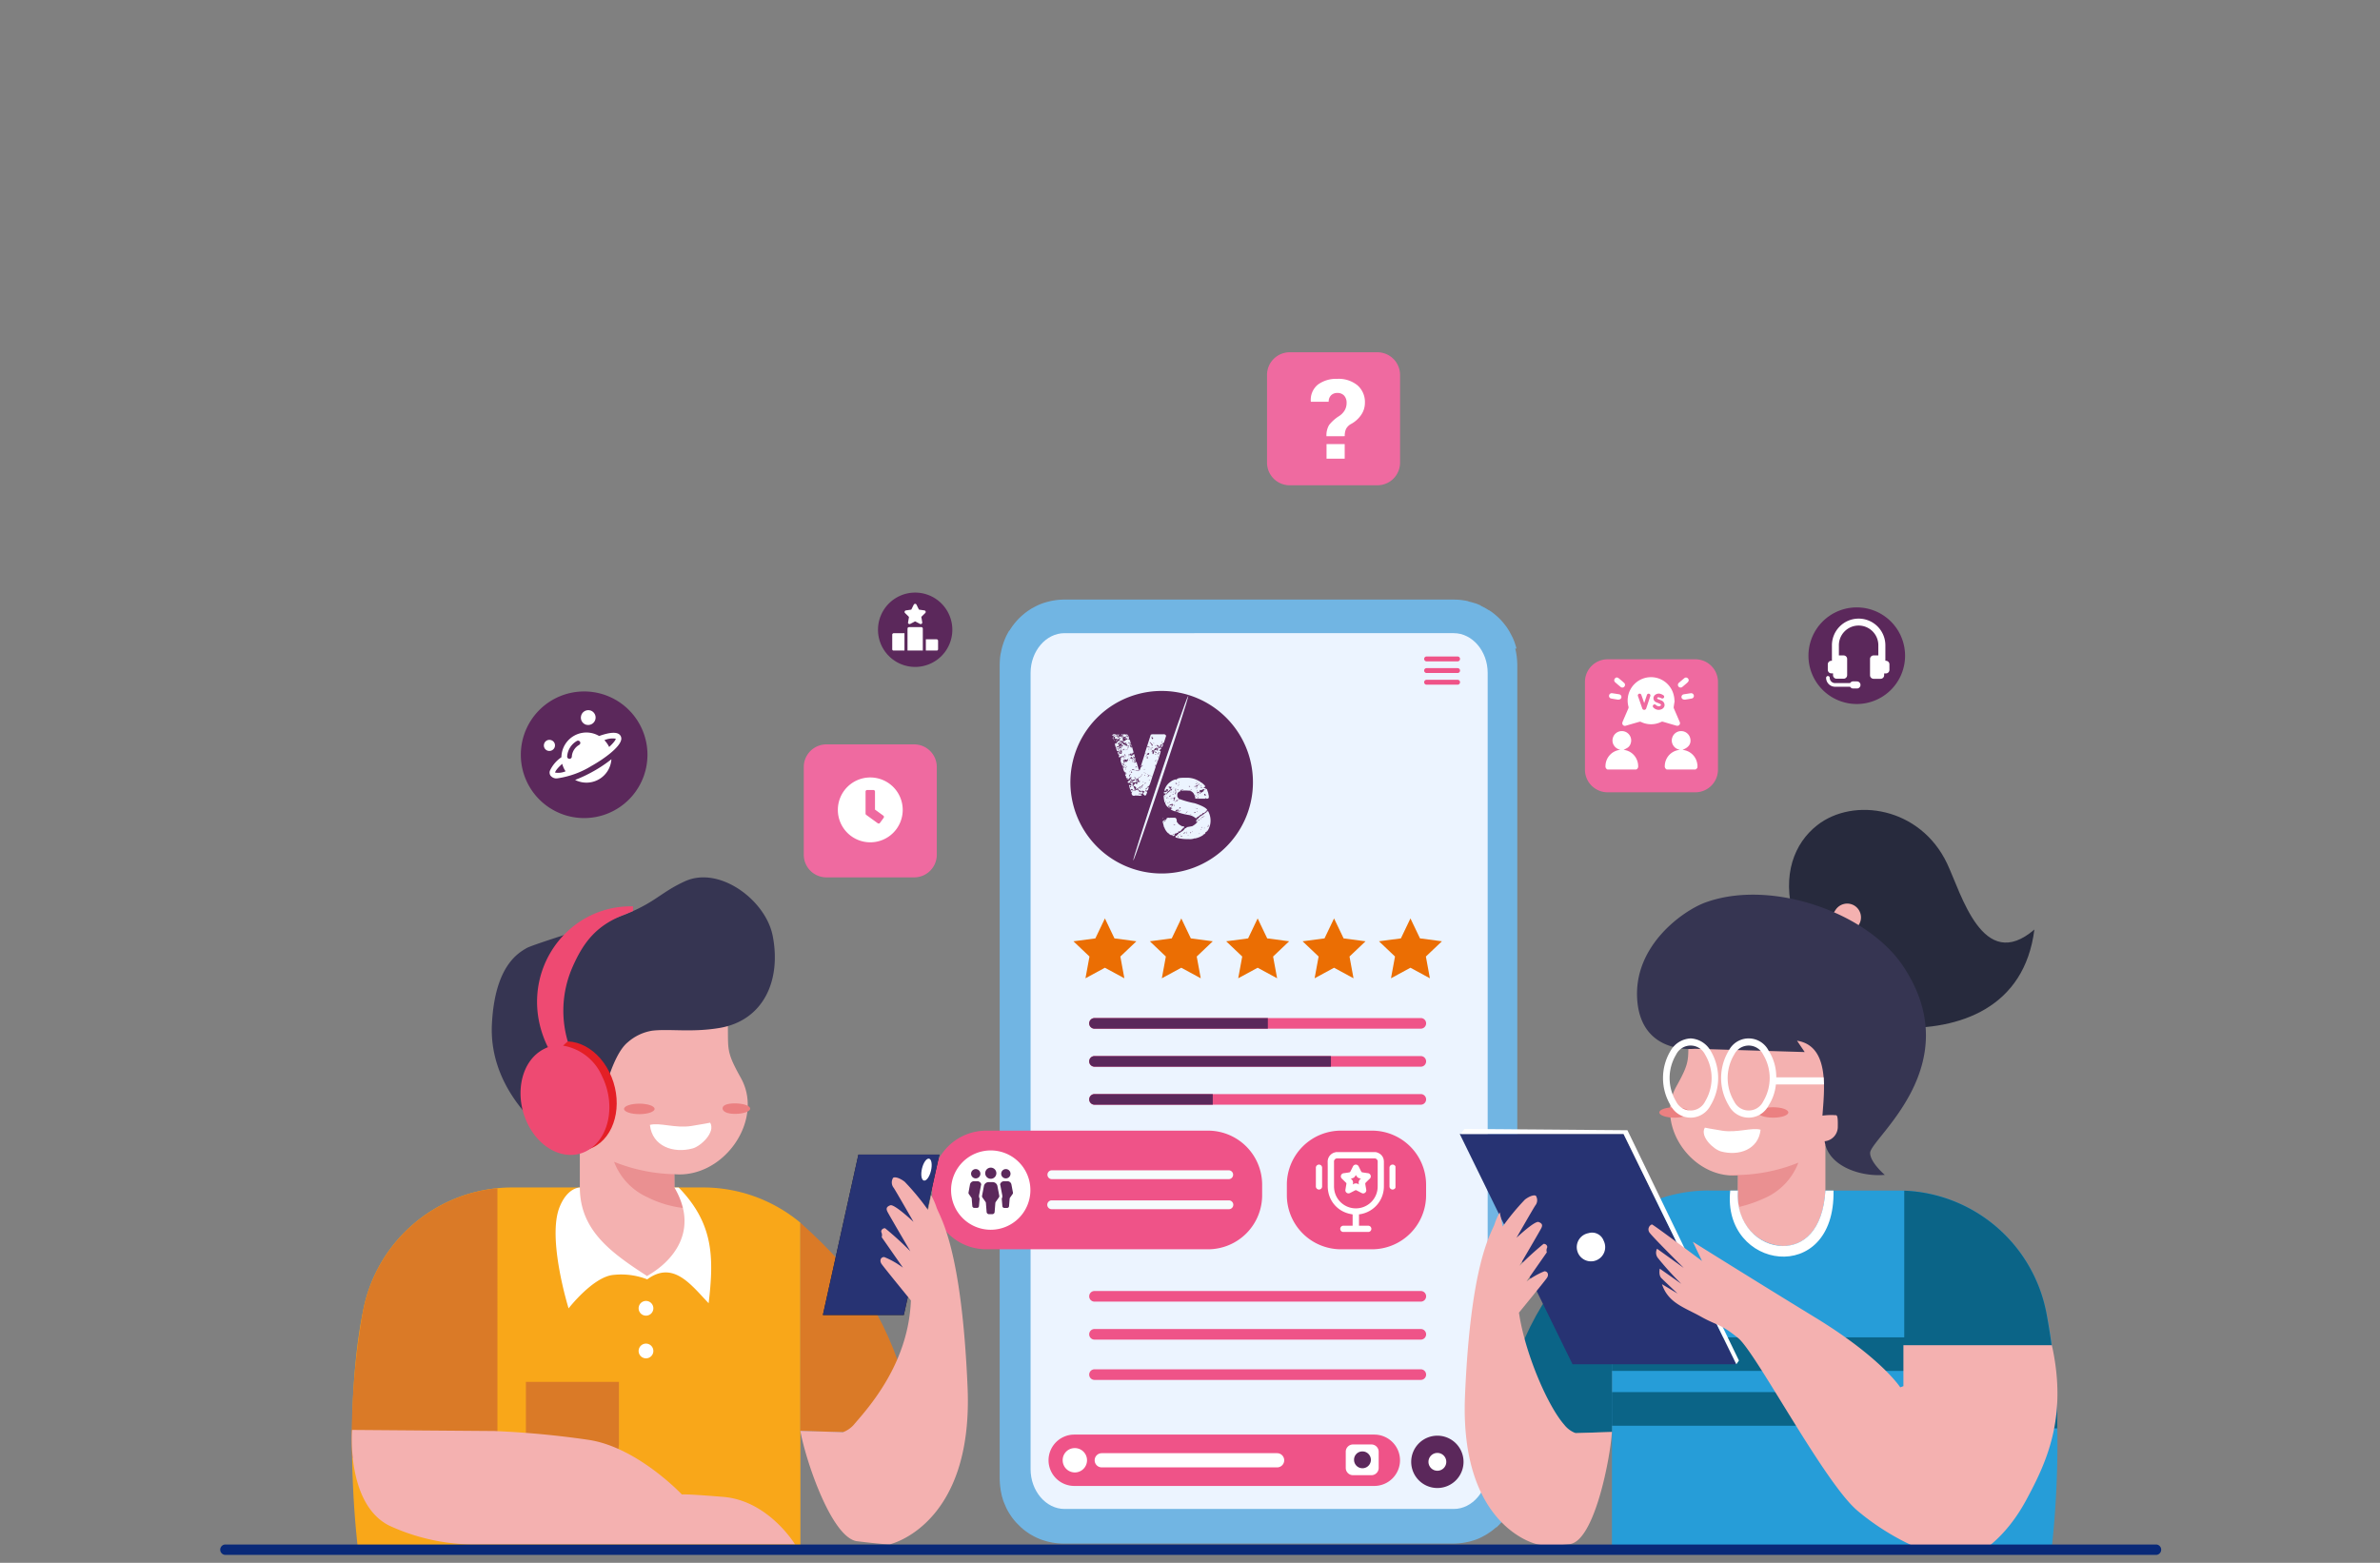 <svg xmlns="http://www.w3.org/2000/svg" xmlns:xlink="http://www.w3.org/1999/xlink" width="335" height="220" viewBox="0 0 335 220">
  <rect x="0" y="0" width="335" height="220" fill="#808080" stroke="none"/>
  <defs>
    <clipPath id="clip-path">
      <path id="Path_13400" data-name="Path 13400" d="M559.987,251.667q-.215,0-.428.01v.01h-.172q-.184.012-.366.031h0l-.22.027v.005h-.037l-.153.022v.01h-.06l-.162.027v0h-.024q-.212.039-.42.088v.008h-.032l-.095.024v.008h-.033l-.094.024v.008h-.029l-.1.027v0h-.017q-.2.056-.4.122v0h-.016l-.079.027v.005h-.015l-.08.029v0h-.008l-.087.031h0l-.062.024v.008h-.021l-.074.029v0H556.7l-.15.061v0h-.006c-.072.03-.144.061-.216.093v0h-.005l-.059.026v.006h-.013l-.051.024v.008h-.017l-.046.022v.01h-.02l-.043.02v.011h-.024q-.328.16-.641.345v0H555.4l-.089.053v.01H555.3l-.047.029v0h0l-.09.057v.007h-.01q-.188.12-.37.248v.005h-.007l-.088.063h0l-.031.023v.009h-.012l-.083.062v0h0l-.029.022v.01h-.013l-.114.089v.006h-.008q-.173.137-.341.282v0h0l-.028.024v.008h-.008l-.023.021v.01h-.012c-.093.083-.184.166-.273.252h0l-.031.03v0h0l-.03.03v0h0l-.029.029v0h0l-.092.093v0h0l-.029.03h0l-.03.031h0q-.113.117-.222.238v.015h-.013l-.018.021v.01h-.009l-.022.025v.007h-.005l-.026.029v0h0c-.1.112-.192.226-.284.343v.006h0l-.091.117v.009h-.007l-.088.117v.009h-.006l-.089.122v0h0q-.129.183-.25.373v.007h0c-.031.048-.061.1-.091.146v.012H552.2l-.056.094h0l-.031.053v.011h-.006c-.03.051-.06.1-.089.156v0h0q-.115.209-.221.423v.02h-.01l-.022.044v.019h-.009l-.023.049v.015h-.007l-.025.053v.01h0l-.027.058v.005h0c-.055.122-.106.245-.156.37v.01h0l-.027.071v.025h-.009l-.023.059v0h0l-.03.08v.015h-.005l-.026.075v.02h-.007l-.025.07v.025h-.009c-.042.124-.081.25-.118.377v0h0c-.01.036-.021.072-.031.108v.019h-.005l-.027.1v.028h-.007c-.008.032-.016.064-.024.1v.031h-.008l-.024.1v.027h-.006c-.009.039-.017.077-.025.116v.011h0c-.022.1-.042.2-.061.306v.042H551c-.008.049-.016.1-.024.148v.042h-.007c-.009.058-.017.117-.025.175v.047h-.007q-.014.108-.025.216v.005h0c-.013.125-.023.25-.031.376v.194h-.01c-.006.132-.009.264-.009.4v114.57q0,.2.009.408h.01v.182q.02.307.059.61h.005v.036c.007.051.014.1.021.155h.01v.063q.013.079.026.159H551v.031c.009.053.02.106.03.159h0v.006c.019.093.038.186.06.279h0v.016c.009.037.018.074.027.111h0v.019l.027.107h0v.017c.01.037.019.073.03.11h0v.008q.03.108.062.214h0v0c.019.062.039.124.059.186h0v.013c.009.027.018.055.027.082h0v.014l.028.081h0v.009c.01.028.02.058.03.086h0v0l.023.059h.009v.024l.027.071h.005v.013q.116.3.252.589h0v0l.028.06h0v.008c.009.019.018.037.027.055h0v.009l.027.055h0v.01l.027.054h.005v.01l.027.053h0v.008l.029.056h0v.005q.074.141.153.28h.005v.009l.088.15h.007v.012l.031.051h0l.058.094h.005v.008q.119.189.246.372h.007v.011l.06.084h0v.005c.029.041.058.082.088.122h.007v.01c.029.039.059.078.089.117h.006v.008l.093.119h0v0c.051.063.1.126.154.188h.005v.006q.091.109.187.216h0v0l.025.028h.007v.007l.023.025h.009v.01l.02.022h.012v.012q.252.274.525.526h.013v.013l.021.019h.01v.009l.025.023h.007v.006l.029.026h0v0q.125.112.253.219h0l.116.095h.01v.008l.029.024h0v0l.12.093h.007v.006l.119.089h.008v.006l.122.089h0v0q.182.13.369.25h.011v.007l.089.057h.006v0l.044.028h.019v.011l.087.052h.008v0l.155.09h0v0q.172.1.347.188h0l.062.031h0l.061.031h0l.063.03h0q.244.118.5.222h.011v0l.148.059h.011v0l.071.028h.024v.009l.061.023h0l.086.031h.009v0l.08.029h.015v0c.093.032.187.061.281.09h0v0l.1.03h.026v.008l.087.024h.008v0l.107.029h.019v.005l.107.026h.02v.005l.111.027h.016v0c.094.022.188.041.283.06h0l.167.031h.055v.009l.136.023h.055v.007l.17.024h.051v.006c.079.01.158.018.237.026h.048v0c.135.012.27.021.407.027h.2v.007l.206,0h54.786c.069,0,.139,0,.208,0v-.007h.194q.2-.009.408-.027v0h.047c.08-.008.159-.016.238-.026v-.006h.05l.171-.024v-.007h.053l.137-.023v-.009h.054l.168-.031h0c.1-.019.19-.038.284-.06v0h.015l.112-.027v0h.019l.108-.027v0h.018l.077-.021v-.01h.038l.088-.024v-.007h.025l.1-.031h0l.187-.059v0h.013l.083-.027v0h.013l.082-.029v0h.007l.088-.031h0l.062-.023v-.008h.022l.073-.028v0h.009l.149-.06v0h.009l.149-.062h0q.207-.09.41-.19h0l.062-.031h0q.209-.106.411-.221v0h0l.156-.091v0h.007l.088-.053v-.01h.018l.046-.029v0h0l.091-.057v-.006h.009q.189-.121.371-.251v0h0l.123-.09v0h.007l.12-.09v0h.006l.026-.02v-.012h.015l.08-.062v0h0l.03-.024v-.007h.009q.19-.153.371-.315v0h0l.03-.027v0h.005l.027-.023V382.3h.009l.023-.02v-.011h.012l.02-.019v-.013h.014q.256-.238.493-.5v-.011h.01l.021-.023V381.7h.008l.024-.026v-.006h.005l.026-.029v0h0q.1-.107.188-.217v0h0c.052-.062.1-.125.155-.189h0c.032-.04.063-.08.094-.121V381.1h0l.09-.119v-.008h.006l.058-.079v-.016h.011l.021-.028v0h0l.061-.086v-.009h.006q.094-.135.184-.274v-.011h.007l.056-.089v-.006h0c.031-.049.061-.1.091-.148v-.01h.006l.089-.152v-.007h0c.053-.093.1-.188.155-.283v0h0l.03-.058v-.005h0l.029-.055v-.008h0l.028-.056v-.007h0l.028-.057v-.006h0l.028-.058v-.006h0l.029-.062h0c.044-.093.086-.187.126-.282v0h0q.031-.074.062-.148v-.01h0c.02-.05.04-.1.059-.149v-.01h0l.028-.074v-.021h.008l.024-.063h0l.031-.09v-.005h0l.03-.085v-.01h0l.028-.085v-.01h0q.048-.148.092-.3v-.019h.006l.026-.092V377.9h.009c.007-.028.015-.055.022-.083V377.8h0l.029-.113v-.014h0c.009-.039.019-.077.028-.116v-.01h0q.052-.224.093-.451v-.024h0c.01-.055.019-.111.028-.166v-.055h.009q.012-.082.023-.164v-.058h.008c.025-.2.043-.4.055-.6v-.194h.01c.005-.125.008-.25.008-.376V260.893c0-.122,0-.244-.008-.365h-.01v-.205c-.013-.208-.031-.415-.058-.619h-.005v-.038c-.007-.051-.014-.1-.021-.152h-.01v-.067c-.008-.052-.017-.1-.026-.155h-.006v-.036c-.009-.051-.019-.1-.029-.155h0v-.011c-.01-.049-.02-.1-.031-.147h0v-.005c-.009-.04-.017-.081-.026-.122h-.005V258.8c-.008-.035-.017-.07-.026-.105h-.006v-.026l-.026-.1H623.6v-.023c-.009-.035-.018-.069-.028-.1h0v-.014q-.069-.249-.151-.493h-.007v-.021l-.026-.074h-.006v-.017l-.027-.079h0v-.012l-.031-.083h0l-.024-.063h-.008v-.021l-.029-.074h0v-.007q-.075-.188-.158-.373h0v0l-.028-.061h0v-.007l-.026-.056h-.006v-.012l-.024-.051H623V256.9l-.023-.047h-.008v-.018l-.023-.046h-.009v-.019q-.132-.265-.28-.52h0v-.009c-.029-.05-.059-.1-.089-.15h-.006v-.01l-.092-.148h0v-.005l-.059-.09h0v-.007c-.04-.062-.081-.123-.123-.183h0v-.006l-.062-.089h0v0l-.09-.124h-.006v-.007c-.029-.04-.059-.08-.089-.119h-.006v-.008l-.092-.119h0v0q-.138-.176-.285-.344h0l-.027-.031h0v-.005l-.024-.027h-.008v-.009l-.019-.023h-.012v-.014q-.139-.155-.284-.3h0l-.061-.062h0v0l-.03-.03h0v0l-.031-.03h0l-.031-.031h0l-.031-.031h0c-.09-.086-.181-.17-.274-.253h-.011v-.009l-.025-.022h-.007v-.006l-.029-.025h0v0q-.167-.145-.341-.283h-.007v-.006l-.115-.09h-.011v-.009l-.03-.023h0l-.084-.062h-.011v-.008l-.121-.087h-.006v0q-.135-.1-.273-.186H619.7v-.008l-.086-.055h-.009v-.006l-.091-.058h0v0l-.048-.029h-.015v-.009l-.091-.055h0v0l-.048-.029h-.015v-.008q-.253-.147-.515-.277h-.023v-.012l-.041-.02h-.023v-.011l-.044-.021h-.019v-.009l-.048-.023h-.016V252.5l-.052-.024H618.5v-.005l-.06-.027h0v0c-.072-.032-.144-.063-.217-.094h0v0l-.152-.061h-.007v0l-.075-.029h-.019v-.007l-.063-.024h0l-.088-.031H617.8v0l-.082-.029h-.013v0l-.081-.027h-.015v0l-.182-.059h-.008v0l-.206-.061H617.2v0l-.1-.027h-.027v-.007l-.095-.024h-.032v-.008l-.1-.024h-.031V251.9q-.208-.049-.421-.088h-.022v0l-.163-.028h-.059v-.01l-.154-.022h-.036v-.005c-.073-.01-.147-.019-.222-.027h0c-.122-.013-.244-.024-.367-.031H615.2v-.01q-.213-.01-.429-.01Z" transform="translate(-550.857 -251.667)" fill="none"/>
    </clipPath>
    <linearGradient id="linear-gradient" x1="-1.93" y1="1.018" x2="-1.926" y2="1.018" gradientUnits="objectBoundingBox">
      <stop offset="0" stop-color="#3851a2"/>
      <stop offset="1" stop-color="#71b5e3"/>
    </linearGradient>
    <clipPath id="clip-path-2">
      <rect id="Rectangle_787" data-name="Rectangle 787" width="11.414" height="11.414" fill="none"/>
    </clipPath>
  </defs>
  <g id="onboadin_c" transform="translate(-8.323 20)">
    <rect id="safe_area" data-name="safe area" width="335" height="220" transform="translate(8.323 -20)" fill="none"/>
    <g id="mobile" transform="translate(8.068)">
      <g id="Group_3698" data-name="Group 3698" transform="translate(140.963 64.401)">
        <g id="Group_3697" data-name="Group 3697" clip-path="url(#clip-path)">
          <rect id="Rectangle_785" data-name="Rectangle 785" width="73.046" height="133.023" transform="translate(0 0)" fill="url(#linear-gradient)"/>
        </g>
      </g>
      <path id="Path_13401" data-name="Path 13401" d="M627.43,270.153c2.618,0,4.777,2.531,4.777,5.6V387.841c0,3.07-2.159,5.6-4.777,5.6H572.644c-2.618,0-4.777-2.531-4.777-5.6V275.754c0-3.071,2.159-5.6,4.777-5.6Z" transform="translate(-422.551 -201.021)" fill="#ecf4ff" fill-rule="evenodd"/>
      <g id="Group_17113" data-name="Group 17113">
        <path id="Path_13402" data-name="Path 13402" d="M581.357,711.032H623.6a3.624,3.624,0,0,1,3.615,3.615h0a3.625,3.625,0,0,1-3.615,3.615H581.357a3.626,3.626,0,0,1-3.615-3.615h0a3.626,3.626,0,0,1,3.615-3.615" transform="translate(-429.899 -529.081)" fill="#ef5388" fill-rule="evenodd"/>
        <g id="Group_17112" data-name="Group 17112">
          <path id="Path_13403" data-name="Path 13403" d="M587.187,718.465a1.713,1.713,0,1,1-1.663,1.712,1.687,1.687,0,0,1,1.663-1.712" transform="translate(-435.69 -534.611)" fill="#fff" fill-rule="evenodd"/>
          <path id="Path_13404" data-name="Path 13404" d="M604.12,721.261H628.8a1,1,0,0,1,1,1h0a1,1,0,0,1-1,1H604.12a1,1,0,0,1-1-1h0a1,1,0,0,1,1-1" transform="translate(-448.785 -536.692)" fill="#fff" fill-rule="evenodd"/>
          <path id="Path_13405" data-name="Path 13405" d="M742.248,716.462h2.592a1.024,1.024,0,0,1,1.021,1.021v2.285a1.024,1.024,0,0,1-1.021,1.02h-2.592a1.024,1.024,0,0,1-1.021-1.02v-2.285a1.024,1.024,0,0,1,1.021-1.021" transform="translate(-551.549 -533.121)" fill="#fff" fill-rule="evenodd"/>
          <path id="Path_13406" data-name="Path 13406" d="M746.939,720.292a1.184,1.184,0,1,1-1.149,1.183,1.165,1.165,0,0,1,1.149-1.183" transform="translate(-554.944 -535.971)" fill="#5b285b" fill-rule="evenodd"/>
        </g>
      </g>
      <g id="Group_17114" data-name="Group 17114">
        <path id="Path_13407" data-name="Path 13407" d="M780.915,711.631a3.683,3.683,0,1,1-3.684,3.683,3.683,3.683,0,0,1,3.684-3.683" transform="translate(-578.34 -529.526)" fill="#5b285b" fill-rule="evenodd"/>
        <path id="Path_13408" data-name="Path 13408" d="M787.982,721.122a1.254,1.254,0,1,1-1.253,1.254,1.254,1.254,0,0,1,1.253-1.254" transform="translate(-585.407 -536.589)" fill="#fff" fill-rule="evenodd"/>
      </g>
      <g id="Group_17111" data-name="Group 17111">
        <path id="Path_13424" data-name="Path 13424" d="M600.855,632.05h45.929a.747.747,0,0,1,0,1.495H600.855a.747.747,0,0,1,0-1.495" transform="translate(-446.542 -470.311)" fill="#ef5388" fill-rule="evenodd"/>
        <path id="Path_13425" data-name="Path 13425" d="M600.855,652.954h45.929a.749.749,0,0,1,.747.747h0a.75.75,0,0,1-.747.747H600.855a.75.75,0,0,1-.747-.747h0a.75.75,0,0,1,.747-.747" transform="translate(-446.542 -485.865)" fill="#ef5388" fill-rule="evenodd"/>
        <path id="Path_13426" data-name="Path 13426" d="M600.855,675.116h45.929a.75.75,0,0,1,.747.747h0a.75.75,0,0,1-.747.747H600.855a.75.75,0,0,1-.747-.747h0a.75.75,0,0,1,.747-.747" transform="translate(-446.542 -502.355)" fill="#ef5388" fill-rule="evenodd"/>
      </g>
      <g id="Group_17109" data-name="Group 17109">
        <path id="Path_13419" data-name="Path 13419" d="M552.56,543.829H521.353a7.62,7.62,0,0,0-7.62,7.62v1.462a7.619,7.619,0,0,0,7.62,7.619H552.56a7.619,7.619,0,0,0,7.62-7.619v-1.462a7.62,7.62,0,0,0-7.62-7.62" transform="translate(-382.27 -404.665)" fill="#ef5388" fill-rule="evenodd"/>
        <path id="Path_13422" data-name="Path 13422" d="M577.673,565.648h24.942a.622.622,0,0,1,0,1.243H577.673a.622.622,0,0,1,0-1.243" transform="translate(-429.386 -420.9)" fill="#f6fbfd" fill-rule="evenodd"/>
        <path id="Path_13423" data-name="Path 13423" d="M577.673,582.184h24.942a.622.622,0,0,1,0,1.244H577.673a.622.622,0,0,1,0-1.244" transform="translate(-429.386 -433.205)" fill="#f6fbfd" fill-rule="evenodd"/>
        <g id="Group_17108" data-name="Group 17108">
          <path id="Path_13421" data-name="Path 13421" d="M529.713,554.717a5.583,5.583,0,1,1-5.582,5.583,5.582,5.582,0,0,1,5.582-5.583" transform="translate(-390.007 -412.767)" fill="#fff" fill-rule="evenodd"/>
          <path id="Path_13483" data-name="Path 13483" d="M539.966,568.273l-.215-1.136a.561.561,0,0,0-.557-.454h-.477a.561.561,0,0,0-.557.454.819.819,0,0,1,.04.15l.262,1.37a.682.682,0,0,1-.072.47v.008l.088,1.05a.283.283,0,0,0,.278.258h.383a.272.272,0,0,0,.278-.258l.088-1.05a.38.38,0,0,1,.048-.133l.358-.509a.253.253,0,0,0,.056-.219m-5.227-1.99a.656.656,0,1,0-.668-.658.667.667,0,0,0,.668.658h0m4.24,0a.656.656,0,1,0-.668-.658.657.657,0,0,0,.656.658h.012Zm-4.025.4h-.477a.561.561,0,0,0-.557.454l-.207,1.136a.257.257,0,0,0,.048.211l.35.509a.21.21,0,0,1,.048.133l.088,1.05a.283.283,0,0,0,.278.258h.382a.272.272,0,0,0,.279-.258l.087-1.05v-.008a.739.739,0,0,1-.072-.47l.262-1.37a1.36,1.36,0,0,1,.039-.15.547.547,0,0,0-.549-.446" transform="translate(-397.133 -420.397)" fill="#5b285b"/>
          <path id="Path_13484" data-name="Path 13484" d="M542.413,565.753a.784.784,0,1,0-.8-.783.781.781,0,0,0,.779.783h.016m1.185,2.389-.263-1.371a.686.686,0,0,0-.668-.549H542.1a.679.679,0,0,0-.668.549l-.262,1.371a.312.312,0,0,0,.056.251l.429.611a.292.292,0,0,1,.056.165l.1,1.261a.335.335,0,0,0,.334.306h.462a.33.33,0,0,0,.332-.306l.1-1.261A.409.409,0,0,1,543.1,569l.43-.611a.324.324,0,0,0,.063-.251Z" transform="translate(-402.683 -419.813)" fill="#5b285b"/>
        </g>
      </g>
      <g id="Group_17110" data-name="Group 17110">
        <path id="Path_13420" data-name="Path 13420" d="M720.812,543.829h-4.359a7.62,7.62,0,0,0-7.62,7.62v1.462a7.619,7.619,0,0,0,7.62,7.619h4.359a7.619,7.619,0,0,0,7.62-7.619v-1.462a7.62,7.62,0,0,0-7.62-7.62" transform="translate(-527.445 -404.665)" fill="#ef5388" fill-rule="evenodd"/>
        <g id="Group_3702" data-name="Group 3702" transform="translate(185.263 142.094)">
          <g id="Group_3701" data-name="Group 3701" clip-path="url(#clip-path-2)">
            <path id="Path_13485" data-name="Path 13485" d="M739.2,556.942a1.284,1.284,0,0,0-.541-1.052,1.652,1.652,0,0,0-.6-.253h-5.62c-.009.006-.018.015-.027.016a1.348,1.348,0,0,0-1.119,1.388c.017,1.116,0,2.231.008,3.347a3.99,3.99,0,0,0,.065.774,3.888,3.888,0,0,0,2.791,3.1c.21.068.431.1.647.147V566h-1.279a.439.439,0,1,0-.053.877h3.507a.439.439,0,1,0,.048-.878.4.4,0,0,0-.05,0H735.7v-1.6c.063-.009.121-.016.178-.025a3.954,3.954,0,0,0,3.327-3.882c.008-1.182,0-2.363,0-3.545m-.876,3.481a3.071,3.071,0,0,1-6.1.56,3.877,3.877,0,0,1-.044-.568c0-1.13,0-2.261,0-3.391a.449.449,0,0,1,.5-.508h5.147a.446.446,0,0,1,.5.494v3.413Z" transform="translate(-729.422 -555.544)" fill="#fff"/>
            <path id="Path_13486" data-name="Path 13486" d="M725.674,564.868v.659a.44.44,0,0,1-.862.161.2.2,0,0,0-.016-.028v-2.81c.009-.02.018-.04.025-.06a.442.442,0,0,1,.489-.285.437.437,0,0,1,.363.444c0,.642,0,1.28,0,1.92" transform="translate(-724.586 -560.649)" fill="#fff"/>
            <path id="Path_13487" data-name="Path 13487" d="M766.16,562.972v2.568a.44.44,0,0,1-.878.065.424.424,0,0,1,0-.065v-2.565a.44.44,0,0,1,.878-.069.455.455,0,0,1,0,.065" transform="translate(-754.71 -560.652)" fill="#fff"/>
            <path id="Path_13488" data-name="Path 13488" d="M742.712,564.029a.447.447,0,0,0-.4-.309c-.261-.037-.523-.073-.78-.118a.208.208,0,0,1-.129-.09c-.125-.235-.242-.476-.36-.714a.446.446,0,0,0-.829,0c-.117.238-.234.48-.36.714a.2.2,0,0,1-.129.093c-.259.048-.52.082-.78.118a.446.446,0,0,0-.4.307.437.437,0,0,0,.135.475c.19.186.38.377.571.561a.159.159,0,0,1,.052.164c-.053.3-.1.591-.143.856a.441.441,0,0,0,.63.435c.26-.124.512-.266.771-.394a.174.174,0,0,1,.138,0c.255.126.506.262.761.39a.417.417,0,0,0,.465-.038.428.428,0,0,0,.17-.436c-.044-.274-.1-.548-.135-.822a.19.19,0,0,1,.044-.143c.185-.19.377-.38.571-.564a.444.444,0,0,0,.141-.486m-1.632,1.3a.687.687,0,0,0-.9.005.653.653,0,0,0-.275-.84,1.643,1.643,0,0,0,.454-.151,1.486,1.486,0,0,0,.274-.362,1.423,1.423,0,0,0,.267.359,1.59,1.59,0,0,0,.458.154.647.647,0,0,0-.274.835" transform="translate(-734.797 -560.664)" fill="#fff"/>
          </g>
        </g>
      </g>
      <g id="Group_17102" data-name="Group 17102">
        <path id="Path_13409" data-name="Path 13409" d="M607.886,303.072a12.848,12.848,0,1,1-16.992,6.438,12.846,12.846,0,0,1,16.992-6.438" transform="translate(-438.841 -224.671)" fill="#5b285b" fill-rule="evenodd"/>
        <g id="Group_17101" data-name="Group 17101">
          <path id="Path_13497" data-name="Path 13497" d="M632.074,304.368c-.092,1.065-7.584,23.331-7.772,23.268-.2-.068,7.18-22.37,7.772-23.268" transform="translate(-464.542 -226.481)" fill="#ecf4ff" fill-rule="evenodd"/>
          <path id="Path_13498" data-name="Path 13498" d="M641.241,355.328h.216v.058h.029v-.058h.7q.3,0,.3.576l-.029.029q.11,0,.211.216a2.036,2.036,0,0,0,.547.364v.058h.034v-.058l.3.058-.062.091.034.034a1.617,1.617,0,0,0-.456.456q-.125.015-.125.091l.034.029h-.034l-.24-.029v.029l-.033.182h-.211l-.062.124-.029-.034h-.029c-.122.013-.182.043-.182.091l.091.183H642.1l-.091.091a.417.417,0,0,1-.3-.182h-.034v.062l-.3-.183v-.029l.029-.034v-.029h-.029l-.034.029H641.3a2.059,2.059,0,0,1-.576-.849l.029-.034h-.029l-.033.034-.211-.854.3-.211h.062l.029.029h.034l.149-.183q0-.149.182-.149m-.667.058.029.034v.029l-.029.029h-.062v-.029Zm.182.336.029.029v.034c-.061,0-.091.04-.091.12H640.6l.062.062c.035,0,.065-.051.091-.154h.154l-.062-.12Zm2.707-6.024h.365a3.284,3.284,0,0,1,1.766.456l-.062.062.091-.062.182.091-.028.029v.034l.057.058.034-.029v-.029q.638.466.638.667l-.029-.029h-.034c-.074.1-.144.154-.211.154v.029l.274.029.029-.029.034.182-.062.062h.062c0-.06.019-.091.058-.091h.091l.216.638H646.9a1.341,1.341,0,0,1,.091.513q0,.216-.3.216l-.211-.125v.034l.091.091h-1.31a.241.241,0,0,1-.245-.183l.336-.244-.3.154h-.034a1,1,0,0,0-.485-.763l-.211-.058.091-.091v-.034l.029.034h.029c0-.041.03-.062.091-.062v-.062h-.029l-.245.182-.513-.029h-.307l-.336.029H643.1v-.029l.274-.12v-.062h-.029l-.125.091-.12-.029-.154.183h.062v.029c-.3.1-.456.264-.456.485v.216c0,.106.1.246.3.422l-.211.091v.034h.029l.245-.125a12.436,12.436,0,0,0,2.1.581q1.608.542,1.766.974l-.211.12.029.029c0,.055-.122.145-.365.273h-.154v.034l.034.091h-.034a1.179,1.179,0,0,0-.518.336q-.081,0-.394.273a1.981,1.981,0,0,0-1.094-.49,8.428,8.428,0,0,1-1.43-.364l.029-.029v-.063l-.058-.062v.125l-.034-.034h-.029l-.091.034-.091-.034v-.058l.153.029v-.029l.029-.034h.029l-.091-.211c-.1.013-.149.064-.149.154q-.063,0-.062.091a2.434,2.434,0,0,1-.638-.274v-.124h.182v-.058c0-.041-.061-.062-.182-.062,0-.061-.021-.091-.062-.091l-.028.029v.034l-.034-.034h-.058l-.125.091-.029-.029V353.9c.032-.084.062-.125.091-.125l.029.034.062-.091-.062-.062-.029.029-.029-.029h-.091l.029.154-.029.029h-.033a1.036,1.036,0,0,1-.394-.576v-.034l.029-.029v-.029h-.029l-.029.029h-.034a3.5,3.5,0,0,1-.149-.854v-.149a.2.2,0,0,0,.182-.125l.029.034h.062c-.01-.083-.04-.125-.091-.125v-.058l.058-.091h-.029l-.091.091h-.062l-.029-.153.029-.091h.125l-.034.029v.034h.034a.418.418,0,0,1,.24-.062l-.029-.029v-.034q.211-.068.245-.211l-.153-.12q-.182.067-.182.211l-.029.029h-.062l-.029-.029-.034.029h-.058v-.029a2.123,2.123,0,0,1,.85-1.219,1.894,1.894,0,0,1,.821-.365V350h.062q0-.3,1-.3m-2.678,2.616v.029l.062.062.029-.029v-.062Zm.091.7.034.091.058-.062v-.058h-.029l-.029.029Zm.091-1.218c0,.061-.019.091-.058.091v.034h.182v-.034L641,351.8Zm.125-.332v.058H641v-.029Zm-.062.485-.029.091h.058l.034-.091Zm.062.518-.062.058.029.034v.029c.093-.038.144-.078.154-.12h-.029v.029l-.034-.029Zm0,3.009h.029l.062-.058v-.034Zm.667-4.257v.062q-.125,0-.518.365l-.029-.034h-.029l-.062.273v.034l.153-.153.029.029v-.029l-.029-.029a.171.171,0,0,0,.149-.182c.041,0,.062.04.062.12h.029a.44.44,0,0,1,.154-.274v.091h.062a.212.212,0,0,1,.091-.154v-.12Zm-.576,2.068v.029h.091v-.091h-.033Zm.091-.672.12-.091V352.5Zm.058-1.642v.034a.211.211,0,0,0,.182.12v.091l-.058.091h.029a.389.389,0,0,0,.245-.336l-.029-.029h-.034l-.058.062-.1-.062Zm0,2.222h.063l.12-.091v-.029h-.029Zm.063-.883v.062h.062a.373.373,0,0,1,.211-.125v-.058h-.058Zm0,1.641h.091v.062h-.029Zm.336-.6.029.029c-.038.092-.078.144-.12.154v-.125q-.216.13-.216.182h.034l.12-.029v.029l.034-.029h.029l.274.091.062-.182a.081.081,0,0,1-.091-.091Zm-.182,4.1h.028l.062-.058h-.029Zm.062-5.749v.034h.091v-.062Zm0,.912v.034l.12.029c0-.041-.031-.062-.091-.062Zm.029,1.128v.062h.029l.125-.091h-.034Zm.12-1.186v.058l.091.034-.029-.091Zm.062,5.2v.029l.091.029.029-.029v-.029l-.029-.034Zm.062-5.721v.062l.12-.034v-.091Zm0,1.43.058.062-.029.028h-.029Zm.058,4.2v.029l.154.029V357.7l-.062-.062Zm.034-5.994v.062h.058l.062-.062Zm0,.974h.091l.029-.034.028.034-.091.149v.125l.062.062c.045-.223.1-.336.154-.336l-.034-.091.034-.153q-.274.139-.274.245m.029-1.521v.062l.091-.034v-.029Zm.029,2.371.034.034h.029l.028-.125Zm0,2.74v.058l.125.034h.091V356.3Zm.034-2.616v.058l.091.034v-.062Zm.24-2.011v.154l-.091.12.091.062-.029.12v.034h.029c.022-.182.053-.273.091-.273l-.029-.034v-.183Zm.034,1.339c0,.06-.042.091-.125.091v.034h.062c.08-.032.12-.062.12-.091l-.029-.033Zm-.062-1.762.029.029v.029c0,.1-.019.153-.058.153l.058.182h.062l-.029-.154h.029l-.029-.029v-.153l.029-.029v-.029Zm0-.7.182.12.062-.091H642.4v-.029l.034-.034v-.029h-.091Zm4.5,3.892.062.062.029-.034h.029a2.749,2.749,0,0,1,.336,1.339,2.621,2.621,0,0,1-.427,1.43l-.029-.029h-.062l-.029.029h.091q0,.058-.245.182l-.029.034v.029h.029a.415.415,0,0,1-.365.273l.034.029v.034a3.04,3.04,0,0,1-1.19.485v-.029a1.781,1.781,0,0,1-.821.12h-.331a5.738,5.738,0,0,1-1.584-.245l.029-.029v-.091l-.029-.029v-.034a.327.327,0,0,0,.3-.24c.074,0,.146-.051.216-.154H642.7v-.028l.331-.062V357.4h-.058v-.034a1.3,1.3,0,0,0,.638-.518.439.439,0,0,1,.274-.091V356.7h-.062v-.034l.821-.149a2.246,2.246,0,0,0,.729-.581l-.029-.029v-.029c.061,0,.091-.021.091-.063a.373.373,0,0,0-.211.154v-.244l.058-.062.154-.058v-.034h-.062c0,.048-.049.079-.149.091v-.029c0-.041.04-.062.12-.062a.106.106,0,0,1,.12-.12,2.407,2.407,0,0,1,.518-.456v-.034l.034.034h.029l.427-.335v-.062l.029.034h.091a.08.08,0,0,1,.091-.091c.007-.1.037-.154.091-.154m-4.32-1.584-.029.034.029.029v.062H642.4l.034.091.149-.091v-.062Zm.062-1.459v.034l.12.058h.091V351.4Zm.058,2.8-.029.125.274.183.029-.034v-.029a.251.251,0,0,1-.182-.245Zm0-3.374.062.062h.029v-.062Zm.062,7.147-.062.091.125.034.029-.034v-.091l-.029.034h-.033Zm.062-7.545.029.034.091-.034v-.058h-.062Zm0,.245v.029l.029.034v.029l.091-.029-.062-.062Zm.274,3.225-.062.063-.029.029c-.042,0-.062.031-.062.091v.029h.029v-.058h.034l.091.029.058-.183Zm-.091.518v.058h.058c0-.038.03-.058.091-.058v-.062h-.029Zm0,3.408.12-.034v-.058h-.029Zm.12.183.062.058h.12l.062-.058v-.034h-.091Zm.336-1.282v.062l.091-.091Zm.058.854h.154l.183-.153q-.3.072-.336.153m.307-2.8h.062a.08.08,0,0,1,.091-.091l.149-.216h-.029Zm.091,2.616v.029h.091l.062-.058h-.062Zm0,.244h.12v-.034h-.12Zm.211.274h.153v-.034h-.153Zm.182-7v.091l.182.029-.091-.091v-.029Zm.182,3.984h.154v-.029h-.154Zm.062,2.525-.062.062v.029l.062.062.062-.12v-.034Zm.183-.029h.029l.062-.062v-.062Zm.3-2.707v.029h.034l.149-.029-.029-.125h-.029Zm.216-3.744-.034-.029h-.029l-.12.029v.062h.091l.12-.029.154.058v-.091l.029.034h.029l.062-.062-.062-.062v-.029a.235.235,0,0,0,.182-.124,1.54,1.54,0,0,0-.422.245m-.125,1.277v.034h.062l.029-.091h-.029Zm.091-1.55.365-.154v-.029h-.029q-.336.111-.336.183m0,3.345.062.062h.029l-.058-.062Zm.062-2.764h.062l.149-.034v-.029l-.091-.029Zm.062-.975v.029h.058v-.091Zm.029,3.8v.029l.062.062h.091v-.028Zm.029-2.434h.125v-.091h-.034Zm.034,2.8-.034.029v.034l.091.029v-.029Zm.73-2.981-.029-.029-.034.091-.182-.062h-.028l-.062.12.029.091h-.058v.062h.149l.062.062-.154.091a.148.148,0,0,1-.12-.154l.029-.029h-.091q0,.091-.211.091l-.029.029v.062l.058.057h.125c0-.061.049-.091.149-.091.032.083.062.124.091.124l.552-.365-.034-.034v-.029l.153-.154v-.029h-.153a.338.338,0,0,0-.211.091m-.672,1.094v.062l.182-.034V352.5l-.029-.029v-.034Zm.034-.336v.034l.12-.125h.029v-.058c-.051.013-.1.062-.149.149m0,3.59h.029c.182-.071.274-.12.274-.149l-.029-.034h-.034Zm.149-4.987v.029l.091-.029V350.7h-.029Zm.034-.244.029.091.029-.029h.034l-.034-.091-.029.029Zm.029,7.026v.062h.029l.062-.062Zm.182-2.1v.029h.125l.029-.029v-.029h-.029Zm.062,1.579v.034h.063l.029-.034V357Zm.029-6.172h.062v-.125H645.9Zm0,.154v.029l.034.091-.034.029h.062l.062-.058v-.034l-.062-.058Zm.034,5.654.029.034v.029l-.029.029h.029c0-.038.04-.058.12-.058l-.057-.062Zm.12-1.459c0,.041-.031.062-.091.062v.029h.029l.125-.029-.034.029v.062l.091-.091Zm.12,0v.033h.034l.091-.091h-.062Zm.125-.12v.029l.029.034h.062v-.034Zm.091-3.134-.062.154.12.091h.091l.062-.062V352.1h-.091l.029-.034v-.029Zm-.062,4.8.029.091.062-.058-.029-.034Zm.484-2.433.063.062v.029l-.063-.058Zm0,2.284.091.058.033-.029V356.6l-.062-.062Zm.034-.216v.034l.149.029h.034v-.062h-.062v-.028Z" transform="translate(-476.585 -260.211)" fill="#ecf4ff"/>
          <path id="Path_13499" data-name="Path 13499" d="M613.17,325.779h.034a.3.3,0,0,1,.259.192h.029V326l-.158.034c0-.045-.108-.088-.322-.129v.129l.1-.067.254.1.034-.029.163.159v-.029l-.034-.2.034-.1.029.034h.067c.01-.087.042-.13.1-.13l.034.034-.225.451h.062l.129-.1.034.029h.029l.034-.029V326.1h-.062v-.034h.029c.132.016.2.038.2.067l.322-.13v.062c0,.035-.086.1-.259.2v.029h.1l.163-.124v-.034l.034.034h.029l.034-.034v.034c-.058.105-.111.158-.159.158l.062.1-.062.067.062.062-.1.034v.1h.034c0-.064.021-.1.062-.1h.034c0,.128.032.192.1.192l.033-.034h.029l-.029-.029v-.067h.062v.067l.192-.067v-.029h-.063v-.067l.158-.034h.1v-.029l-.034-.034v-.034h.034c.278.038.417.18.417.422l.062.226-.158.062V327.1l-.067-.226h-.029l-.067.13v.034c.09,0,.154.055.192.163v.225h.067v.029l-.034.034v.034a.085.085,0,0,1,.1.1l.034.034h.1l-.034-.034.034-.1h.034l.226.807-.067.062.034.034h-.034l-.029-.034h-.034c-.1.041-.154.085-.163.129l.034.034h.034v-.1l.034.034h.029l.067-.063v.029a.27.27,0,0,1-.225.163c-.029-.109-.061-.163-.1-.163-.029.1-.072.157-.129.163v-.034l-.1.067-.034-.034h-.067v.034c.054,0,.088.043.1.129h.1v-.034H615.2v-.067h.067l.288.13q.293-.177.293-.255h.062l.1.384-.192.067v-.034l.034-.034V328.9h-.034l-.067.067.067.062h-.067v.033h.034l.163-.033v.033l-.034.034.034.158h.063l.033-.029h.034l.029.226-.1-.067v.034l-.034-.034h-.062l-.033.164h.033l.1-.1.1.029-.13.355q.067,0,.067-.13h.034v.067c.086-.038.129-.082.129-.13h.029l.293,1-.034.034h.034l.029-.034.067.293q.053,0,.225-.518l.355-.288V330.1l-.164.129H617l.067-.1H617q0,.091-.125.158v-.063l.547-1.708h.062v-.067l-.034.034h-.029v-.034l.835-2.611a.834.834,0,0,1,.355-.062h1.449a.338.338,0,0,1,.355.226l-.321,1-.034-.029h-.029l-.034.1h-.062l-.034-.034h-.034l-.033.034v.029l.163.1-.033.159h-.029v.067h-.067l.034.029v.13h-.034l-.033-.034-.029.034h-.067l.067-.1v-.034a.085.085,0,0,0-.1.1h-.034l-.034-.029-.192.062v-.1l-.034.034h-.034l-.029-.1.029-.034v-.067h-.029v.067h-.1l-.034-.129-.067.062.034.034h-.062l-.034-.034h-.034v.034l.2.163.028.029h.034l-.034.034v.034l.034-.034h.13a.217.217,0,0,1-.225.13h-.067l-.029-.034H619.1v.034l-.034-.034h-.062l-.033.1-.034-.029h-.029q-.077,0-.164.225h-.033v-.067l-.062.067a.085.085,0,0,1,.1.1h-.1l-.1-.067h-.067l-.125.226v.034h.029V328.2h.034v.062h.034l.1-.062h.034q0,.1-.1.1v.1l.034.163h.1l.129-.422-.033-.029.163-.1.226-.1v.163l.163-.034v-.129l-.1-.029-.029.029v-.062l.451-.192h.13v.158l-.2.163-.1.1q.226,0,.225.13a15.136,15.136,0,0,1-.739,2.188h.029l-.48,1.421q-.379,1.257-.485,1.257-.163,0-.163.192l-.288.163.062.062h.033q.259-.206.259-.288h.1q-.087.47-.192.484l-.163.062v.034l.13.13q-.134.48-.259.48h-.158a.115.115,0,0,0-.129-.13c-.013-.083-.045-.124-.1-.124l.159-.13.1-.163v-.062h-.1l-.034.029H617.2l-.1-.1h-.067l-.1.1v.034l.225.034-.13.288-.288-.062v.1q.255.034.255.1v.034c0,.041-.107.074-.322.1-.15-.016-.225-.037-.225-.063l-.029.029H616.2l-.033-.029-.259.063q-.355,0-.355-.418l.1-.163-.029-.034h-.034l-.1.1-.067-.2v-.029l.163-.067h.034c.064,0,.1.043.1.13h.1c-.093-.191-.179-.288-.259-.288l-.13.124h-.062l-.034-.124.034-.034q-.1,0-.1-.2l.1-.029.034.029.1-.125v-.067h-.034c-.109.038-.163.093-.163.164h-.062l-.062-.292v-.029h.062q0,.076.129.1a.2.2,0,0,0,.158-.2c-.128-.045-.192-.109-.192-.192l-.288.034v-.034l-.067-.158c.108,0,.163-.023.163-.067H615.1l.1-.13h.034v.067l.034-.034.029.034h.034l.293-.034-.034.034v.029l.062.067v.034h-.029l-.226-.034c0,.041-.034.062-.1.062l.1.163.322-.163v-.028l-.034-.034v-.034l.192-.034.033.034v-.034l-.033-.029q.086,0,.163-.163V332.1l-.389.13-.158-.13c-.016.109-.048.163-.1.163l-.1-.034V332.2l.293-.355h-.163l-.029.029-.034-.029h-.034l-.13.158-.13.034c0-.035-.075-.067-.225-.1l-.029.034-.067-.259h.067v-.034c-.109,0-.163-.087-.163-.259.112,0,.176-.032.192-.1h-.062v-.028h.062v-.034h-.029l-.034.034h-.033l-.1-.034v-.067h.067l.029.034h.033v-.062l-.192-.034.029-.034v-.062l-.029.029h-.034q-.062,0-.225-.61v-.034h.034v.067c.192-.022.288-.056.288-.1h-.062l-.034.034h-.034v-.062h-.158l-.067-.067v-.029q.048-.129.259-.129l-.034-.163h-.029q0,.106-.259.225l-.226-.676.034-.1h-.034l.062-.164h-.062v-.029h.062l-.029-.034v-.062a.274.274,0,0,1,.254-.163l.034.034.1-.034.1-.034V328.9h-.1v-.062h.067l-.067-.062h-.034l-.029.029h-.034l.034.034v.062h-.034l-.1-.029v.029l-.034-.029h-.034q-.159,0-.322.225l-.1-.355.034.034h.063v-.067l-.062-.062q-.115,0-.2-.389h.034c.109.045.163.109.163.192l.158.034.1-.034-.034.034v.033l.034.034c.106,0,.158-.1.158-.292V328.2q-.154-.293-.259-.293l.067.1-.067.389c-.038,0-.1-.055-.192-.163h-.034V328.2h.163v-.1l-.1-.034c-.032.086-.064.13-.1.13,0-.045-.054-.067-.163-.067l-.163-.48h.034l.13.062h.034v-.034q-.164,0-.163-.129l-.034.034h-.028l-.13-.485h.034l.029.034h.034v-.1h.1l-.034.034v.062l.034-.034c.045,0,.067-.053.067-.158h.1l-.034-.034v-.034q.418-.259.417-.355h-.13a.214.214,0,0,1,.2-.125l-.067-.1c-.064,0-.1.034-.1.1l-.034-.034h-.062l.034.159h-.067v-.062h-.225l-.1-.063h-.034v.063h-.028l-.13-.13v-.034l.062-.1-.384-.226h-.034v-.029a.313.313,0,0,1,.322-.163m-.192.451h.034v.033l-.034.1h-.067v-.067Zm.062-.1h.034v.034l-.13.029c0-.042.032-.062.1-.062m.067.192v.034a.222.222,0,0,0-.1.159h-.034v-.125Zm0,.293h.1l-.1.1h-.033Zm.48-.034v.1h-.029l-.034-.034h-.034c0,.064-.043.1-.13.1v-.029a.218.218,0,0,1,.226-.13m-.029-.807v.062l-.13.034c0-.032.043-.063.13-.1m.225,1.32h-.034v-.062h-.192l.1.1v.034l.158-.034-.029.034v.034l.063.063-.1.1v.033l.034.034v.029a.224.224,0,0,0-.163.1h-.034v-.1h-.1v.067c0,.051.087.083.259.1,0-.063.044-.1.13-.1l.034-.1h.028l.034.125a1.267,1.267,0,0,0-.355.451h.067a.085.085,0,0,1,.1-.1l.029-.029v-.034l-.029-.034.225-.1.034.034c0-.064.021-.1.062-.1l.034.029h.1v-.029c-.086,0-.129-.022-.129-.067l.034-.034v-.029h-.034l-.1.029v-.029a.153.153,0,0,1,.159-.13l-.029.034v.029h.029l.034-.029v.029l-.034.1h.067l.062-.125-.029-.1.1-.029v-.034H614.3l-.062.062h-.1V327.3l.062-.1-.034-.129-.192.062h-.034l-.062-.062v-.1l.163-.13h.1q0,.1-.13.1v.034l.322.029c.016.151.08.226.192.226V327.2l.13.1-.033.029v.034l.033.033h.034v-.033l-.034-.034h.034l.226.1.034-.292V327.1h-.034c0,.086-.055.13-.163.13l-.029-.1h.062l-.033-.192h-.029c-.045,0-.067.043-.067.13h-.033c0-.055-.042-.087-.125-.1l-.225-.2v-.034l.029.034h.034v-.034l-.034-.029h-.029l-.034.029H614.2l-.1-.062q-.322.211-.322.417m-.293.677v.034l.13.034v-.067Zm.225.711v.033l.1.1v-.034l-.029-.1Zm.2-1.867-.034.1.1-.034v-.062Zm.158.125.067.067h-.13Zm-.029,1.516h.029v.13h-.062v-.034Zm0-.451.029.1h.067v-.062Zm.062-2h.163q0,.1-.13.1v.062h-.034Zm.388,2.031c0,.054-.065.107-.2.158l-.029-.029-.034.029v.034l.1.034c0-.044.075-.077.225-.1v-.129Zm-.225,2.064-.034.029v.034l.034.034h.1v-.067Zm.159-4.128.163.034v-.034l.192.062.034-.029v-.034c.064,0,.1.043.1.13l.1-.067h.034l.029.163-.1.062v-.029l.034-.034v-.034l-.034-.029h-.029l-.163.062c0,.036.064.067.192.1,0,.087.022.13.067.13V326.2l-.034-.1q.062,0,.062-.1h.034l.1.388h-.029l-.034.029H615.1l-.225-.062v.034c-.15-.073-.225-.128-.225-.163l.163-.062v-.034l-.067-.067-.1.1-.033-.034h-.029l-.1.034.029-.034V326.1l-.029.034h-.033l-.067-.067v-.029l.034-.034v-.034l-.159-.029q.053-.163.159-.163m-.1,1.579v.163l.063-.067v-.1Zm0,2.481v.034l.034.034h.1v-.034Zm.614-.547.029.034v.034l-.029.029h-.1v-.062h-.1a.571.571,0,0,1-.355.1l-.029-.034v.034l.029.034v.029l-.029.034c.035,0,.067.064.1.192l-.034.1h.1l-.029-.163.029-.1h.067c0,.086.021.129.062.129l-.1.13h.034c.064-.022.1-.087.1-.2h.063l-.029.033v.034h.029v-.034l.033.034h.1l.067-.225c.041,0,.062.043.062.13l.062-.067-.029-.226.029-.034h-.029Zm-.485-.288.062.062-.029.034v.062l.062-.062-.034-.1h.067v-.034h-.034Zm.033.288.062.067h.063v-.067Zm.125-3.029v.159h-.029l-.034-.13.034-.029Zm-.063,2.352q.072.216.192.259v-.1c-.065,0-.1-.066-.1-.2h-.033l-.029.034Zm.063.355V329h.067l.034-.034v-.034Zm.067-1-.034.029v.034l.1-.034v-.029Zm-.034,2.222v.034h.034c.032,0,.064-.043.1-.129q-.129.048-.13.1m0,.519.034.029h.034l.029-.1h-.029Zm.034-.259v.1h.1v-.034l-.062-.062Zm.034-4.094.062.062v.067l-.062-.067Zm.125.677-.029.1h.029l.067-.1Zm-.029,3.254v.067h.1v-.034Zm.029-2.29h.034l.192-.158c-.15.073-.225.126-.225.158m.034,4.065.034.029.158-.029h.13v.029l-.062.067h-.1l-.163-.034Zm.13-4.387-.034.13h.034q0-.072.163-.1v-.034Zm0-.355v.129h.034l.029-.029h.034c0,.084.023.125.067.125v-.062l-.034-.163-.034.034-.034-.034Zm.034.225v.1l.062-.067v-.034Zm.029,1.229v.1l.067-.067-.034-.029Zm.1.384v.067h.029l.067-.067Zm0,2.549h.1l.1-.163h-.034a.085.085,0,0,1,.1-.1l.034-.034v-.029H615.4c-.073.013-.148.12-.225.322m.029-2.227h.034v-.125H615.2Zm.034,1.55v.1l.062-.067v-.029Zm.034.936h.062v.063l-.062.062Zm.192-2.965q0,.062.1.062v.034h-.062l-.034.034-.1-.1h-.034c.045.134.1.21.163.225V329.2h.029c.045,0,.067.033.067.1h.034a.222.222,0,0,1,.1-.159v-.067h-.067l-.029.034h-.034v-.067h-.034l.034-.029v-.067h-.067Zm-.034-1.872h.034l.1.355q-.192-.163-.192-.288h.034l.029-.034Zm0,3.738-.029.1.1-.029Zm.034.192v.1l.163.029v-.062l-.1-.1V331Zm.614,1.161h.063l.192-.1v.067a.15.15,0,0,0-.158.125l.033.1.1-.067h.062v.129l-.1.034v-.067l-.1.1-.034-.029H616.1l-.062.062-.033-.034h-.062l-.034.034-.033-.034h-.029l-.163.067-.1-.034v.034l.062.062.034-.029c0,.083.032.125.1.125v.1l-.062.062h-.067l-.029-.034h-.034l-.034.034v.034l.1.062.067-.062h.029v.129q.058,0,.259-.388l.13-.062v.125h.067l.1-.062.062.062h.067l-.1-.192q.067,0,.067-.1h.062c.045,0,.067.032.067.1.064-.022.1-.086.1-.192,0-.064-.043-.1-.13-.1l.062-.226h-.1l-.1.062v-.062l.034-.034V332a.832.832,0,0,0-.322.226m-.451-1.45.029.034v.029l.034-.029h.062l.2.029.1-.029c0,.042.043.062.13.062v.067h.033l.029-.034h.034l.062.062V330.9l-.062-.067-.034.034H616.2l-.422-.129v-.029l.034-.034h-.034q-.159.043-.158.1m.125-1.612-.062.389h.062v-.164l.067-.192-.034-.034Zm-.062.423v.1l.062-.067-.029-.029Zm.13,3.575q.048,0,.158.322c.109.016.164.048.164.1H616.1l-.029-.028h-.034l-.13.028.062.1-.062.062h.062l.23-.13v.034l.029-.034h.1l.034.034h.034v-.034l.13.067.029-.1-.062-.062-.163.062-.029-.028v-.034a.237.237,0,0,0,.225-.163l.13-.029v-.067h-.1q0,.072-.288.2v.062H616.2l-.033-.13.033-.034v-.029q0-.105-.259-.259c-.086.032-.129.064-.129.1m.034-3.513v.062l.062.067.062-.163h-.029l-.034.033v-.062Zm.1,2.16v.034c0,.032.043.064.13.1V331.9l-.034-.033.034-.029Zm.063-2.774h.033l.034.163h-.067Zm.033,2.937V332l.063.067h.034l.034-.13Zm.063-1.516h.067l.1-.163H616.2c-.051,0-.085.055-.1.163m.163,1.838h.034l-.067.062H616.2Zm.1-.1.067.125-.034.034h-.034l-.062-.062v-.034Zm0-1.291v.034l.129.029-.034-.029.034-.034v-.067h-.062Zm.129.965-.062.129h.062v-.062c.064,0,.1-.022.1-.067h-.034l-.029.033Zm.1,1.775-.034.034c.045.132.1.207.164.226h.062v-.067h.034q.1,0,.1.13h.034V333.9a.644.644,0,0,0-.355-.259m0,.485-.034.028v.034l.034.034h.034l.1-.034v-.034Zm.034-2.357v.1h.034l.1-.1Zm.034.648v.028h.125v-.062h-.029Zm0,.773.029.1.2-.13v-.034h-.034Zm.029.129-.029.159v.034h.029l.067-.192Zm.1-1.579v.029l.259-.255a.551.551,0,0,0-.259.226m.1,1.608v.034h.029l.067-.163.029.034h.067v-.034c-.045,0-.067-.032-.067-.1-.032,0-.074.076-.125.226m.225-.48c0,.063-.065.128-.2.192v.062l.1-.062.1.062V333.1l-.033-.034c.035-.109.088-.163.158-.163v-.029Zm-.129-1.454.062.067h.034v-.067Zm.129,1.128h.125v-.029h-.125Zm.159-1.319h.129l-.062-.062Zm.067-.547-.034.034v.062h.034l.062-.062-.034-.034Zm0,2.092.226-.125v-.034h-.034a.309.309,0,0,0-.192.159m.1-1.253-.067.062v.034h.067l.029-.034v-.062Zm0-.259h.13v-.034h-.13Zm.029,2.418.067.062h.034l.062-.062v-.034l-.033-.034v-.034Zm0,.125v.1l.067-.067V333.8Zm.13-5.447-.062.1v.034h.034v-.063l.029.029h.033v-.029l-.033-.034.033-.034Zm-.062.518v.062l.1.034v-.034Zm.062-.13v.034h.067c0-.086.021-.129.063-.129h.034l.158.029a.406.406,0,0,0,.13-.225l-.029.034h-.034v-.063h-.129Zm.1.13.034.029v.1q0,.062-.1.062v.034h.062l.067-.067v.033l-.067.1.067.067.034-.034h.029l-.029-.034v-.029l.029-.129c-.042,0-.062-.055-.062-.164l-.034.034Zm.067,2.514v.029l.1.034v-.034l-.034-.029Zm.034-3.935v.163h.062l.033-.034h.029l.067.067h.1c0-.045-.032-.067-.1-.067v-.034h.063v-.029l-.062-.067-.034.1a.085.085,0,0,1-.1-.1Zm0,4.32v.034h.029v-.062q.115,0,.259-.226a.255.255,0,0,0-.259.226Zm.125-3.931.034.1h.067v-.1Zm.067,4.382v.034l.063.062.034-.029v-.034l-.034-.034Zm.13-5.351v.1l.259.255-.034.034v.034l.034.1h.029v-.033l-.029-.1c.041,0,.062.043.062.129h.1q0-.124-.226-.355a.085.085,0,0,1-.1-.1Zm.062,4.708.1.1h.034l-.1-.1Zm.034-3.964.034.034v.029l.029-.029.163.029h.13v-.029l-.1-.034-.034.034h-.034Zm0,.259v.029l.13.033v-.033l-.034-.1h-.034Zm.13-1.742v.034h.129V326.1h-.034Zm0,.129.1.192h.062l.067-.063v-.1q-.129,0-.13-.1h-.034Zm0,5.482h.034l.062-.067h-.034Zm.192-3.643.067.063-.13.034v-.034Zm.1-1.128V327l.034.1h.034v-.029l-.034-.1Zm.163,1.253v.034l.158.163h.13v-.034c-.064,0-.1-.043-.1-.13Zm.034-.868v.033l.029.034h.067v-.034Zm0,2.836v.034l.125.034v-.067Zm.062-1.612-.034.034v.034l.1.029.034-.029v-.034Zm.062.778v.029l.034.034c-.058.007-.1.061-.13.163h.1l-.029-.034v-.034l.1-.1Zm-.062.706.034.1h.062v-.029l-.062-.067Zm.129-2.318h.062v.029l-.062.067Zm.1,1.771a.085.085,0,0,1-.1.1l.062.067.067-.129v-.034Zm.062-1.032.034.1-.034.034h.1l.028-.192h-.062Zm.1.388v.1l.062.062v-.062l-.034-.1Zm.028-.485.034.034h.1v-.1h-.062Zm.322-1.19v.029l.034.1v.034h-.034V327.3h-.029v.1h-.033v-.1h-.034v.062l-.029.033.029.034h.067v.029c-.064,0-.1.023-.1.067h.062c.086-.045.13-.1.13-.163l.034.033h.062l-.034-.033V327.3h.1c0-.052-.053-.083-.158-.1l-.034.029Zm.1-.422.029.129h.034v-.1l-.034-.033Zm.1.129v.1l.1-.1h-.034l-.033.034Z" transform="translate(-456.022 -242.413)" fill="#ecf4ff"/>
        </g>
      </g>
      <g id="Group_17103" data-name="Group 17103">
        <path id="Path_13429" data-name="Path 13429" d="M784.7,282.982h4.364a.344.344,0,0,1,0,.688H784.7a.344.344,0,1,1,0-.688" transform="translate(-583.644 -210.567)" fill="#ef5388" fill-rule="evenodd"/>
        <path id="Path_13430" data-name="Path 13430" d="M784.7,289.388h4.364a.344.344,0,0,1,.344.344h0a.344.344,0,0,1-.344.343H784.7a.344.344,0,0,1-.344-.343h0a.344.344,0,0,1,.344-.344" transform="translate(-583.644 -215.334)" fill="#ef5388" fill-rule="evenodd"/>
        <path id="Path_13431" data-name="Path 13431" d="M784.7,295.8h4.364a.344.344,0,0,1,.344.344h0a.345.345,0,0,1-.344.344H784.7a.345.345,0,0,1-.344-.344h0a.344.344,0,0,1,.344-.344" transform="translate(-583.644 -220.104)" fill="#ef5388" fill-rule="evenodd"/>
      </g>
      <g id="Group_17104" data-name="Group 17104">
        <path id="Path_13410" data-name="Path 13410" d="M595.876,427.083l1.343,2.81,3.088.409-2.257,2.145.565,3.063-2.739-1.484-2.737,1.484.565-3.063-2.257-2.145,3.086-.409Z" transform="translate(-440.098 -317.794)" fill="#eb6e03" fill-rule="evenodd"/>
        <path id="Path_13411" data-name="Path 13411" d="M637.889,427.083l1.342,2.81,3.088.409-2.257,2.145.565,3.063-2.739-1.484-2.737,1.484.565-3.063L633.46,430.3l3.087-.409Z" transform="translate(-471.359 -317.794)" fill="#eb6e03" fill-rule="evenodd"/>
        <path id="Path_13412" data-name="Path 13412" d="M679.9,427.083l1.344,2.81,3.087.409-2.257,2.145.565,3.063-2.739-1.484-2.737,1.484.565-3.063-2.258-2.145,3.087-.409Z" transform="translate(-502.622 -317.794)" fill="#eb6e03" fill-rule="evenodd"/>
        <path id="Path_13413" data-name="Path 13413" d="M721.917,427.083l1.344,2.81,3.087.409-2.257,2.145.565,3.063-2.739-1.484-2.737,1.484.565-3.063-2.257-2.145,3.087-.409Z" transform="translate(-533.885 -317.794)" fill="#eb6e03" fill-rule="evenodd"/>
        <path id="Path_13414" data-name="Path 13414" d="M763.93,427.083l1.344,2.81,3.086.409-2.257,2.145.565,3.063-2.739-1.484-2.737,1.484.565-3.063L759.5,430.3l3.087-.409Z" transform="translate(-565.146 -317.794)" fill="#eb6e03" fill-rule="evenodd"/>
      </g>
      <g id="Group_17105" data-name="Group 17105">
        <path id="Path_13415" data-name="Path 13415" d="M600.855,481.9h45.929a.747.747,0,1,1,0,1.495H600.855a.747.747,0,1,1,0-1.495" transform="translate(-446.542 -358.587)" fill="#ef5388" fill-rule="evenodd"/>
        <path id="Path_13416" data-name="Path 13416" d="M600.855,481.9h24.4V483.4h-24.4a.75.75,0,0,1-.747-.747h0a.749.749,0,0,1,.747-.747" transform="translate(-446.542 -358.587)" fill="#5b285b" fill-rule="evenodd"/>
      </g>
      <g id="Group_17106" data-name="Group 17106">
        <path id="Path_13417" data-name="Path 13417" d="M600.855,502.808h45.929a.747.747,0,1,1,0,1.494H600.855a.747.747,0,1,1,0-1.494" transform="translate(-446.542 -374.141)" fill="#ef5388" fill-rule="evenodd"/>
        <path id="Path_13427" data-name="Path 13427" d="M600.855,502.808h33.282V504.3H600.855a.747.747,0,1,1,0-1.494" transform="translate(-446.542 -374.141)" fill="#5b285b" fill-rule="evenodd"/>
      </g>
      <g id="Group_17107" data-name="Group 17107">
        <path id="Path_13418" data-name="Path 13418" d="M600.855,523.712h45.929a.747.747,0,1,1,0,1.494H600.855a.747.747,0,1,1,0-1.494" transform="translate(-446.542 -389.695)" fill="#ef5388" fill-rule="evenodd"/>
        <path id="Path_13428" data-name="Path 13428" d="M600.855,523.712H617.5v1.494h-16.64a.747.747,0,1,1,0-1.494" transform="translate(-446.542 -389.695)" fill="#5b285b" fill-rule="evenodd"/>
      </g>
    </g>
    <g id="floating_icons" data-name="floating icons" transform="translate(8.068)">
      <g id="Group_17100" data-name="Group 17100">
        <path id="Path_13470" data-name="Path 13470" d="M296.393,302.225a8.912,8.912,0,1,1-8.913,8.912,8.912,8.912,0,0,1,8.913-8.912" transform="translate(-213.915 -224.887)" fill="#5b285b" fill-rule="evenodd"/>
        <path id="Path_13495" data-name="Path 13495" d="M321.82,312.568a1.042,1.042,0,0,0-1.282.727l0,.007a1.037,1.037,0,0,0,.716,1.279l.018,0a1.046,1.046,0,0,0,.563-2.014l-.013,0" transform="translate(-238.482 -232.555)" fill="#fff"/>
        <path id="Path_13496" data-name="Path 13496" d="M301.687,326.814a.768.768,0,0,0-.525-.95l-.024-.006a.768.768,0,0,0-.95.526l-.007.025a.768.768,0,0,0,.526.95l.025.007a.8.8,0,0,0,.956-.55m2.858,4.652a3.52,3.52,0,0,0,5.111-2.909,18.74,18.74,0,0,1-2.437,1.638,19.478,19.478,0,0,1-2.673,1.272m6.395-6.211c-.393-.669-1.652-.459-3.014.026a3.516,3.516,0,0,0-5.307,2.988,4.687,4.687,0,0,0-1.625,1.913.808.808,0,0,0,.066.642,1.039,1.039,0,0,0,.983.419,12.568,12.568,0,0,0,4.8-1.743c1.874-1.049,3.879-2.568,4.167-3.6a.808.808,0,0,0-.065-.642m-9.212,5.176c0-.183.328-.642,1-1.232a3.523,3.523,0,0,0,.354.865c.039.066.079.118.118.184a2.673,2.673,0,0,1-1.468.183m3.381-3.9a2.049,2.049,0,0,0-1.035,1.663.328.328,0,0,1-.328.3h-.026a.321.321,0,0,1-.3-.34h0a2.713,2.713,0,0,1,1.363-2.175.323.323,0,0,1,.443.113l0,0a.311.311,0,0,1-.108.427l-.011.006m4.219.3a1.5,1.5,0,0,0-.131-.249,3.589,3.589,0,0,0-.537-.708,2.865,2.865,0,0,1,1.6-.21c0,.17-.314.6-.93,1.166" transform="translate(-223.343 -241.676)" fill="#fff"/>
      </g>
      <g id="Group_17099" data-name="Group 17099">
        <path id="Path_13471" data-name="Path 13471" d="M489.171,247.841a5.231,5.231,0,1,1-5.231,5.231,5.232,5.232,0,0,1,5.231-5.231" transform="translate(-360.101 -184.419)" fill="#5b285b" fill-rule="evenodd"/>
        <g id="Group_17098" data-name="Group 17098">
          <path id="Path_13491" data-name="Path 13491" d="M500.172,270.118c0-.028,0-.056,0-.083v-2.946c0-.191.078-.269.268-.269h1.63a.224.224,0,0,1,.255.257v2.959c0,.028,0,.056,0,.083Z" transform="translate(-372.179 -198.539)" fill="#fff"/>
          <path id="Path_13492" data-name="Path 13492" d="M491.9,272.621a.2.2,0,0,1-.132-.216c0-.657,0-1.314,0-1.971a.22.22,0,0,1,.252-.251h1.47v2.361c0,.026,0,.051,0,.076Z" transform="translate(-365.925 -201.042)" fill="#fff"/>
          <path id="Path_13493" data-name="Path 13493" d="M510.261,275.122q0-.748,0-1.5v-.082h1.469a.219.219,0,0,1,.252.251c0,.37,0,.741,0,1.111a.2.2,0,0,1-.132.217Z" transform="translate(-379.687 -203.543)" fill="#fff"/>
          <path id="Path_13494" data-name="Path 13494" d="M499.052,256.637c.026-.151.054-.317.082-.484.014-.082.033-.164.041-.246a.114.114,0,0,0-.029-.082q-.247-.248-.5-.489a.218.218,0,0,1-.072-.242.223.223,0,0,1,.2-.151c.227-.032.457-.067.685-.1a.087.087,0,0,0,.075-.055c.1-.208.2-.414.306-.621a.22.22,0,0,1,.416,0c.1.206.2.41.3.615a.091.091,0,0,0,.079.06c.231.031.461.067.692.1a.219.219,0,0,1,.13.387c-.168.162-.333.326-.5.487a.1.1,0,0,0-.031.1c.042.229.081.459.12.688a.218.218,0,0,1-.326.236c-.206-.109-.413-.216-.618-.326a.1.1,0,0,0-.112,0q-.313.17-.63.331a.215.215,0,0,1-.317-.214" transform="translate(-370.982 -189.016)" fill="#fff"/>
        </g>
      </g>
      <g id="Group_17097" data-name="Group 17097">
        <path id="Path_13469" data-name="Path 13469" d="M1002.54,255.983a6.8,6.8,0,1,1-6.8,6.8,6.8,6.8,0,0,1,6.8-6.8" transform="translate(-740.933 -190.478)" fill="#5b285b" fill-rule="evenodd"/>
        <path id="Path_17240" data-name="Path 17240" d="M1009.755,294.474h-.51a.514.514,0,0,0-.439.247H1006.7a.754.754,0,0,1-.759-.75v0a.25.25,0,0,0-.249-.247.26.26,0,0,0-.261.247,1.266,1.266,0,0,0,1.269,1.262h2.111a.49.49,0,0,0,.439.247h.51a.5.5,0,0,0,.023-1h-.023Z" transform="translate(-748.14 -218.558)" fill="#fff"/>
        <path id="Path_17241" data-name="Path 17241" d="M1014.566,267.995h-.069v-2.11a3.762,3.762,0,1,0-7.523,0V268h-.081a.5.5,0,0,0-.5.5v.762a.5.5,0,0,0,.488.507h.249v.247a.5.5,0,0,0,.488.507h1a.5.5,0,0,0,.5-.5v-2.271a.5.5,0,0,0-.488-.507h-.676v-1.356a2.777,2.777,0,1,1,5.552,0v1.356h-.668a.5.5,0,0,0-.5.5v2.282a.5.5,0,0,0,.488.507h1a.5.5,0,0,0,.5-.5v-.255h.242a.5.5,0,0,0,.5-.5v-.762a.5.5,0,0,0-.482-.518h-.013" transform="translate(-748.864 -194.978)" fill="#fff"/>
      </g>
      <g id="Group_17096" data-name="Group 17096">
        <path id="Path_13468" data-name="Path 13468" d="M875.978,284.528h12.365a3.189,3.189,0,0,1,3.179,3.18v12.365a3.189,3.189,0,0,1-3.179,3.179H875.978a3.189,3.189,0,0,1-3.18-3.179V287.708a3.19,3.19,0,0,1,3.18-3.18" transform="translate(-649.451 -211.718)" fill="#ef6aa0" fill-rule="evenodd"/>
        <g id="Group_17095" data-name="Group 17095">
          <path id="Path_13474" data-name="Path 13474" d="M916.972,329.44a.5.5,0,0,1-.275-.529,2.3,2.3,0,0,1,2.079-2.232.426.426,0,0,0,.049-.017,1.34,1.34,0,0,1-1.028-.777,1.268,1.268,0,0,1-.069-.875,1.314,1.314,0,0,1,2.575.177c.1.665-.286,1.181-1.11,1.477.151.032.3.053.446.1a2.289,2.289,0,0,1,1.633,1.914.9.9,0,0,0,.023.106v.354a.555.555,0,0,1-.278.3Z" transform="translate(-682.112 -241.113)" fill="#fff"/>
          <path id="Path_13475" data-name="Path 13475" d="M884.367,329.44a.469.469,0,0,1-.278-.476,2.315,2.315,0,0,1,2.107-2.3,1.381,1.381,0,0,1-.9-.589,1.274,1.274,0,0,1-.178-1.051,1.313,1.313,0,0,1,2.555.033,1.292,1.292,0,0,1-.037.709,1.123,1.123,0,0,1-.412.592,5.594,5.594,0,0,1-.586.317,2.264,2.264,0,0,1,1.783,1.216,2.331,2.331,0,0,1,.269,1.13.448.448,0,0,1-.275.415Z" transform="translate(-657.852 -241.113)" fill="#fff"/>
          <path id="Path_13476" data-name="Path 13476" d="M900.707,297.87c-.044.273-.09.547-.128.821a.426.426,0,0,0,.017.215c.272.643.553,1.283.828,1.924a.374.374,0,0,1-.168.5.358.358,0,0,1-.074.027.557.557,0,0,1-.27-.019q-.922-.264-1.84-.538a.327.327,0,0,0-.25.019,3.265,3.265,0,0,1-2.866,0,.31.31,0,0,0-.2-.017c-.643.182-1.285.37-1.928.556a.37.37,0,0,1-.471-.228.364.364,0,0,1-.016-.061.532.532,0,0,1,.048-.278c.264-.627.541-1.251.807-1.878a.382.382,0,0,0,.017-.227,3.286,3.286,0,1,1,6.363-1.64,3.251,3.251,0,0,1,.086.48c.012.113.017.227.025.34l.02,0m-2.313,1.262c.545.007.907-.31.894-.71a.691.691,0,0,0-.476-.624c-.159-.072-.329-.13-.49-.2a.143.143,0,0,1-.081-.1.154.154,0,0,1,.074-.106.211.211,0,0,1,.143-.034,2.013,2.013,0,0,1,.374.131.26.26,0,0,0,.357-.067.24.24,0,0,0-.052-.335l-.015-.01a1.48,1.48,0,0,0-.358-.181.818.818,0,0,0-.771.1.6.6,0,0,0,.113,1.057c.081.036.164.066.245.1a3.078,3.078,0,0,1,.345.154c.123.072.12.182,0,.258a.375.375,0,0,1-.164.053.578.578,0,0,1-.458-.171.252.252,0,1,0-.346.364,1.02,1.02,0,0,0,.669.317m-1.973-.958c-.021-.053-.033-.086-.044-.117-.119-.341-.235-.684-.357-1.023a.253.253,0,0,0-.313-.173l-.008,0a.25.25,0,0,0-.163.314.2.2,0,0,0,.008.023q.3.864.6,1.727a.28.28,0,0,0,.284.207.283.283,0,0,0,.274-.2q.291-.866.575-1.733a.251.251,0,0,0-.468-.184c0,.008-.006.017-.008.025-.011.028-.02.053-.029.083l-.351,1.057" transform="translate(-664.736 -219.196)" fill="#fff"/>
          <path id="Path_13477" data-name="Path 13477" d="M926.389,304.09c-.313.005-.481-.135-.5-.343a.383.383,0,0,1,.332-.409q.486-.079.972-.151a.385.385,0,0,1,.435.3.37.37,0,0,1-.272.438c-.35.071-.7.122-.968.167" transform="translate(-688.956 -225.599)" fill="#fff"/>
          <path id="Path_13478" data-name="Path 13478" d="M887.3,304.085c-.268-.044-.617-.095-.964-.163a.37.37,0,0,1-.278-.443v0a.384.384,0,0,1,.428-.3q.487.07.972.151a.384.384,0,0,1,.339.416c-.022.207-.188.344-.5.337" transform="translate(-659.314 -225.594)" fill="#fff"/>
          <path id="Path_13479" data-name="Path 13479" d="M889.3,294.511a.952.952,0,0,1,.224.1q.4.323.778.663a.37.37,0,0,1,.042.522h0a.37.37,0,0,1-.52.06l-.009-.007c-.264-.216-.522-.438-.778-.664a.37.37,0,0,1-.092-.428.428.428,0,0,1,.355-.249" transform="translate(-661.445 -219.146)" fill="#fff"/>
          <path id="Path_13480" data-name="Path 13480" d="M925.447,295.013a.813.813,0,0,1-.138.225c-.244.225-.5.439-.756.65a.377.377,0,1,1-.494-.57c.253-.223.509-.44.768-.656a.356.356,0,0,1,.412-.046.4.4,0,0,1,.208.4" transform="translate(-687.497 -219.191)" fill="#fff"/>
        </g>
      </g>
      <g id="Group_17094" data-name="Group 17094">
        <path id="Path_13473" data-name="Path 13473" d="M701.1,115.634h12.365a3.19,3.19,0,0,1,3.18,3.18v12.365a3.189,3.189,0,0,1-3.18,3.179H701.1a3.189,3.189,0,0,1-3.18-3.179V118.814a3.19,3.19,0,0,1,3.18-3.18" transform="translate(-519.323 -86.044)" fill="#ef6aa0" fill-rule="evenodd"/>
        <path id="Path_13481" data-name="Path 13481" d="M724.173,138.332a2.817,2.817,0,0,1,.38-1.59,5.618,5.618,0,0,1,1.362-1.224,2.472,2.472,0,0,0,.8-.791,2.023,2.023,0,0,0,.293-1.088,1.467,1.467,0,0,0-.342-1.019,1.242,1.242,0,0,0-.971-.38,1.216,1.216,0,0,0-.852.312,1.235,1.235,0,0,0-.357.927h-2.5l-.015-.046a2.76,2.76,0,0,1,1.008-2.377,4.331,4.331,0,0,1,2.719-.8,4.163,4.163,0,0,1,2.848.913,3.115,3.115,0,0,1,1.04,2.464,2.96,2.96,0,0,1-.567,1.75,4.024,4.024,0,0,1-1.442,1.255,1.745,1.745,0,0,0-.658.688,2.41,2.41,0,0,0-.171,1Zm2.567,3.164h-2.556v-2.054h2.556Z" transform="translate(-537.211 -96.923)" fill="#fff"/>
      </g>
      <g id="Group_17115" data-name="Group 17115">
        <path id="Path_13467" data-name="Path 13467" d="M446.292,331.338h12.365a3.19,3.19,0,0,1,3.18,3.179v12.365a3.19,3.19,0,0,1-3.18,3.18H446.292a3.189,3.189,0,0,1-3.179-3.18V334.517a3.188,3.188,0,0,1,3.179-3.179" transform="translate(-329.722 -246.55)" fill="#ef6aa0" fill-rule="evenodd"/>
        <path id="Path_13482" data-name="Path 13482" d="M466.424,349.536a4.565,4.565,0,1,0,4.565,4.565,4.565,4.565,0,0,0-4.565-4.565m1.051,6.445-1.624-1.179a.222.222,0,0,1-.09-.178v-3.1a.221.221,0,0,1,.221-.221h.884a.221.221,0,0,1,.221.221v2.535l1.169.851a.221.221,0,0,1,.049.308h0l-.519.714a.222.222,0,0,1-.309.048Z" transform="translate(-343.671 -260.091)" fill="#fff"/>
      </g>
    </g>
    <g id="women" transform="translate(8.068)">
      <path id="Path_13432" data-name="Path 13432" d="M901.274,576.782h26.639A21.241,21.241,0,0,1,948.83,594.2c1.654,8.065,2.091,21.053.65,33.51H887.643v-46a21.255,21.255,0,0,1,13.631-4.934" transform="translate(-660.498 -429.185)" fill="#269dd8" fill-rule="evenodd"/>
      <path id="Path_13433" data-name="Path 13433" d="M928.788,576.853a21.238,21.238,0,0,1,20.042,17.4,90.677,90.677,0,0,1,1.505,16.052H928.788v-.36H887.643v-4.734h41.145v-2.985H887.643V597.5h41.145Z" transform="translate(-660.498 -429.238)" fill="#0b6487" fill-rule="evenodd"/>
      <path id="Path_13434" data-name="Path 13434" d="M842.7,595.861C834,603.611,830.328,609.768,827.238,621l5.351,3.859,4.632.281,5.474-.177Z" transform="translate(-615.55 -443.382)" fill="#0b6487" fill-rule="evenodd"/>
      <path id="Path_13435" data-name="Path 13435" d="M803.935,545.661h23.053l15.874,32.418H819.809Z" transform="translate(-598.21 -406.027)" fill="#273373" fill-rule="evenodd"/>
      <path id="Path_13436" data-name="Path 13436" d="M843.263,576.024l.368-.527-15.694-32.418-22.951-.18-.513.707h22.916Z" transform="translate(-598.61 -403.973)" fill="#fff" fill-rule="evenodd"/>
      <path id="Path_13437" data-name="Path 13437" d="M964.517,612.409H943.622v5.763l-.447.166s-2.64-4.127-11.9-9.788-17.29-10.7-17.29-10.7l1.287,2.7s-6.842-5.12-7.049-5.145a.752.752,0,0,0-.385,1.081c.309.54,4.863,5.043,4.863,5.043l-3.756-2.7a1.2,1.2,0,0,0,.128,1.312,41,41,0,0,0,3.293,3.627l-3.036-2.135s-.207.9.232,1.338,2.263,2.161,2.263,2.161l-2.187-1.312c.864,2.647,3.169,3.276,5.456,4.554,2.391,1.338,2.752.978,5.273,3.036s12.093,20.326,16.777,24.288,9.731,5.874,10.4,5.874h6.822s3.562-1.833,6.547-7.378c2.789-5.176,5.869-11.562,3.606-21.781" transform="translate(-675.449 -443.04)" fill="#f4b1b0" fill-rule="evenodd"/>
      <path id="Path_13438" data-name="Path 13438" d="M920.515,492.343c-3.061,5.466,2.2,13.088,8.669,12.534l-.017,3.395a6.632,6.632,0,0,0,6.305,6.555c2.845.023,5.649-2.067,6.013-7.8v-6.378a4.406,4.406,0,0,0,.979-.432c.982-.6,1.365-2.06,1.1-3.569s-2.357-.488-2.357-.488h0c1.819-4.473,4.145-8.332-.539-10.818s-14.134-2.3-14.134-2.3l-4.288,1.437c-.185,4.161.393,4.08-1.733,7.87" transform="translate(-684.292 -359.426)" fill="#f4b1b0" fill-rule="evenodd"/>
      <path id="Path_13439" data-name="Path 13439" d="M952.873,563.242a7.775,7.775,0,0,0,1.054-.017l-.017,3.394a7.792,7.792,0,0,0,.138,1.067,19.216,19.216,0,0,0,3.765-1.314,8.874,8.874,0,0,0,4.606-4.927A23.875,23.875,0,0,1,954,563.179l-1.086.025Z" transform="translate(-709.035 -417.773)" fill="#ea9091" fill-rule="evenodd"/>
      <path id="Path_13440" data-name="Path 13440" d="M938.286,542.169c-.733,1.237,1.212,3.065,2.282,3.355,2.493.677,5.264-.263,5.561-3.063-1.259-.348-3.293.469-5.4.139-1.614-.253-2.447-.431-2.447-.431" transform="translate(-698.061 -403.43)" fill="#fff" fill-rule="evenodd"/>
      <path id="Path_13441" data-name="Path 13441" d="M821.447,628.556c-3.4.424-4.649,0-4.649,0s-10.881-2.358-10.091-20.914,3.6-22.653,4.144-24.083a9.485,9.485,0,0,1,.747-1.708l.409,2a33.21,33.21,0,0,1,3.137-3.8c.84-.642,1.555-.715,1.6-.42a1.161,1.161,0,0,1-.149,1.259c-.469.74-2.64,4.54-2.64,4.54s2.566-2.418,3.109-2.22.569.468.394.839-3.083,5.33-3.083,5.33a42.748,42.748,0,0,1,3.381-3.085c.3-.049.636.269.493.567a.869.869,0,0,0-.024.617l-2.862,4.1a11.364,11.364,0,0,1,2.516-1.431c.495,0,.642.493.37.913s-3.947,4.91-3.947,4.91c.8,5.523,3.955,13.019,6.372,15.776a3.651,3.651,0,0,0,1.6,1.184l5.112-.165c-.257,3.925-2.5,15.362-5.941,15.791" transform="translate(-600.243 -431.185)" fill="#f4b1b0" fill-rule="evenodd"/>
      <path id="Path_13442" data-name="Path 13442" d="M985.693,382.386c-1.693-5.881.107-10.335,3.314-12.848,5.114-4.011,14.51-2.566,18.287,5.384,2,4.212,5.022,15.541,12.288,9.295-1.394,10.978-10.425,14.208-19.46,13.828-5.568-.234-14.133-9.219-14.133-9.219Z" transform="translate(-732.974 -273.365)" fill="#272a3d" fill-rule="evenodd"/>
      <path id="Path_13443" data-name="Path 13443" d="M1003.645,419.8l-2.091,3.281a1.945,1.945,0,1,0,3.28,2.094l2.095-3.281a1.955,1.955,0,0,0-.593-2.687h0a1.953,1.953,0,0,0-2.687.593" transform="translate(-745.032 -311.703)" fill="#f4b1b0" fill-rule="evenodd"/>
      <path id="Path_13444" data-name="Path 13444" d="M909.6,435.706s-7.512.927-8.129-6.792,6.484-12.659,9.57-13.79c9.171-3.363,22.751,1.326,27.84,8.942,9.351,13.994-4.636,24.306-4.636,26.307,0,1.338,2.063,3.087,2.063,3.087-3.242.314-7.96-1.134-8.464-4.734a2.038,2.038,0,0,0,1.851-2.084c.038-1.946-.206-1.518-.542-1.594a9.148,9.148,0,0,0-1.619.077c.241-3.463,1.1-9.82-3.578-10.548l1.081,1.595-15.437-.463" transform="translate(-670.758 -308.072)" fill="#363552" fill-rule="evenodd"/>
      <path id="Path_13445" data-name="Path 13445" d="M965.925,576.782c-.364,5.736-3.169,7.827-6.013,7.8-3.3-.027-6.645-2.986-6.3-7.8h-1.084c-1.192,11.171,14.81,13.581,14.537,0Z" transform="translate(-708.732 -429.185)" fill="#fff" fill-rule="evenodd"/>
      <path id="Path_13446" data-name="Path 13446" d="M915.82,530.96c-1.179,0-2.134.329-2.134.733s.956.733,2.134.733,2.136-.329,2.136-.733-.958-.733-2.136-.733m13.894,0c-1.179,0-2.136.329-2.136.733s.957.733,2.136.733,2.134-.329,2.134-.733-.956-.733-2.134-.733" transform="translate(-679.876 -395.089)" fill="#eb8081" fill-rule="evenodd"/>
      <path id="Path_13447" data-name="Path 13447" d="M917.579,495.383a2.273,2.273,0,0,1,4.091,0,6.392,6.392,0,0,1,0,6.579,2.274,2.274,0,0,1-4.091,0,6.4,6.4,0,0,1,0-6.579m8.176,0a2.272,2.272,0,0,1,4.089,0,6.389,6.389,0,0,1,0,6.579,2.274,2.274,0,0,1-4.091,0,6.383,6.383,0,0,1,0-6.579m-6.13-2.287a3.448,3.448,0,0,0-2.791,1.692,7.457,7.457,0,0,0,0,7.769,3.147,3.147,0,0,0,5.58,0,7.462,7.462,0,0,0,0-7.77,3.446,3.446,0,0,0-2.789-1.693m12.006,6.485H938.4l-.054-1.006h-6.665a6.912,6.912,0,0,0-1.092-3.786,3.146,3.146,0,0,0-5.58,0,7.459,7.459,0,0,0,0,7.769,3.147,3.147,0,0,0,5.58,0,6.739,6.739,0,0,0,1.041-2.978" transform="translate(-681.406 -366.914)" fill="#fff" fill-rule="evenodd"/>
      <path id="Path_13448" data-name="Path 13448" d="M872.682,599.886a2,2,0,1,0,2.151,1.074,1.736,1.736,0,0,0-2.151-1.074" transform="translate(-648.848 -446.289)" fill="#fff" fill-rule="evenodd"/>
    </g>
    <g id="man" transform="translate(8.068)">
      <path id="Path_13449" data-name="Path 13449" d="M244,575.1H217.185a21.38,21.38,0,0,0-21.053,17.536h0c-1.665,8.117-2.105,21.19-.651,33.729h62.239v-46.3A21.4,21.4,0,0,0,244,575.1" transform="translate(-144.802 -427.938)" fill="#f9a719" fill-rule="evenodd"/>
      <path id="Path_13450" data-name="Path 13450" d="M215.071,575.512a21.371,21.371,0,0,0-18.941,17.432h0a100.066,100.066,0,0,0-1.512,20.533h20.454Z" transform="translate(-144.8 -428.24)" fill="#da7a27" fill-rule="evenodd"/>
      <path id="Path_13451" data-name="Path 13451" d="M298.7,682.048h-8.444v8.618a4.664,4.664,0,0,0,4.651,4.65H298.7a4.664,4.664,0,0,0,4.65-4.65v-8.618Z" transform="translate(-215.978 -507.514)" fill="#da7a27" fill-rule="evenodd"/>
      <path id="Path_13452" data-name="Path 13452" d="M214.622,708.621l-20.1-.156s-.829,10.41,5.231,13.467a28.817,28.817,0,0,0,13,2.648h44.128s-3.729-6.169-10.1-6.688-5.8-.31-5.8-.31-6.267-6.681-13.155-7.717a128.557,128.557,0,0,0-13.207-1.243" transform="translate(-144.719 -527.171)" fill="#f4b1b0" fill-rule="evenodd"/>
      <path id="Path_13453" data-name="Path 13453" d="M335.8,485.579c3.311,5.909-2.375,14.148-9.37,13.55l.01,1.875,3.816,5.438-3.759,5.59-3.913,1.423-9.45-2.432v-16.47a4.728,4.728,0,0,1-1.062-.467c-1.061-.647-1.476-2.227-1.191-3.859s2.549-.528,2.549-.528h0c-1.966-4.836-4.482-9.007.583-11.7s15.279-2.486,15.279-2.486l4.636,1.554c.2,4.5-.424,4.41,1.871,8.508" transform="translate(-231.263 -353.832)" fill="#f4b1b0" fill-rule="evenodd"/>
      <path id="Path_13454" data-name="Path 13454" d="M348.277,562.746a8.4,8.4,0,0,1-1.025-.025,24.016,24.016,0,0,1-8.476-1.744,8.931,8.931,0,0,0,4.635,4.959,15.306,15.306,0,0,0,5.927,1.62l-2.077-2.959-.01-1.875Z" transform="translate(-252.084 -417.425)" fill="#ea9091" fill-rule="evenodd"/>
      <path id="Path_13455" data-name="Path 13455" d="M311.033,412.708c1.243,6.318-1.3,11.964-7.51,13-3.907.651-7.062.09-9.452.38a6.825,6.825,0,0,0-3.444,1.64c-2.434,1.968-3.885,9.375-3.885,9.375l-.259,1.528s-2.823-1.968-3.677-1.424a1.653,1.653,0,0,0-.829,1.838,4.118,4.118,0,0,0,.777,1.813c.388.336,1.137.858,1.137.858a5.778,5.778,0,0,1-4.763-1.195c-2.279-1.838-8.028-7.3-7.614-15.382s3.626-9.944,4.868-10.669c.807-.471,7.246-2.437,12.1-4.092,5.916-2.015,6.4-3.583,10.19-5.317,4.865-2.227,11.375,2.651,12.357,7.647" transform="translate(-202.019 -300.995)" fill="#363552" fill-rule="evenodd"/>
      <path id="Path_13456" data-name="Path 13456" d="M294.158,495.526c-2.878,1.877-3.665,6.494-1.757,10.312s5.787,5.393,8.665,3.516,3.665-6.493,1.757-10.312-5.787-5.393-8.665-3.516" transform="translate(-216.802 -368.133)" fill="#e41f26" fill-rule="evenodd"/>
      <path id="Path_13457" data-name="Path 13457" d="M290.11,440.826c-2.878,1.876-3.665,6.493-1.757,10.311s5.787,5.393,8.665,3.516,3.664-6.493,1.757-10.312a7.3,7.3,0,0,0-5.481-4.279h0l.667-.6a15.275,15.275,0,0,1,.525-10.125c1.726-4.094,3.717-6.337,7.662-7.8l1-.425-.008-.662c-9.859-.185-16.669,10.225-11.991,19.8l.23-.02a4.847,4.847,0,0,0-1.265.59" transform="translate(-213.789 -312.863)" fill="#ee4a72" fill-rule="evenodd"/>
      <path id="Path_13458" data-name="Path 13458" d="M366.962,539.441c.792,1.337-1.31,3.313-2.467,3.627-2.7.731-5.69-.285-6.013-3.312,1.362-.376,3.561.506,5.834.15,1.743-.273,2.645-.465,2.645-.465" transform="translate(-266.747 -401.399)" fill="#fff" fill-rule="evenodd"/>
      <path id="Path_13459" data-name="Path 13459" d="M441.254,594.511c8.751,7.8,12.448,14,15.559,25.3l-5.387,3.885-4.662.282-5.51-.178Z" transform="translate(-328.338 -442.377)" fill="#da7a27" fill-rule="evenodd"/>
      <path id="Path_13460" data-name="Path 13460" d="M319.316,597.083a1.036,1.036,0,1,0,1.036,1.035,1.036,1.036,0,0,0-1.036-1.035m0-6.008a1.036,1.036,0,1,0,1.036,1.035,1.036,1.036,0,0,0-1.036-1.035m4-15.97c3.59,6.132-.325,10.487-3.856,12.456-4.976-3.231-9.45-6.38-9.45-12.456,0,0-1.718-.032-2.831,2.694-1.839,4.413,1.243,14.324,1.243,14.324s3.457-4.473,6.332-4.715a10.114,10.114,0,0,1,4.739.628c3.677-2.7,6.182.8,8.642,3.361.775-6.537.676-11.234-4.214-16.292Z" transform="translate(-228.134 -427.938)" fill="#fff" fill-rule="evenodd"/>
      <path id="Path_13461" data-name="Path 13461" d="M470.047,556.985h-11.4l-5,22.582h11.393Z" transform="translate(-337.565 -414.454)" fill="#241916" fill-rule="evenodd"/>
      <path id="Path_13462" data-name="Path 13462" d="M470.047,556.985h-11.4l-5,22.582h11.393Z" transform="translate(-337.565 -414.454)" fill="#273373" fill-rule="evenodd"/>
      <path id="Path_13463" data-name="Path 13463" d="M470.047,556.985h-11.4l-5,22.582h11.393Z" transform="translate(-337.565 -414.454)" fill="none"/>
      <path id="Path_13464" data-name="Path 13464" d="M449.25,620.766c3.573.444,4.557.444,4.557.444s11.809-2.622,10.98-22.1-3.78-23.773-4.349-25.275a10.084,10.084,0,0,0-.784-1.793l-.428,2.1a34.842,34.842,0,0,0-3.295-3.985c-.88-.673-1.631-.751-1.683-.44a1.213,1.213,0,0,0,.156,1.321c.491.777,2.771,4.766,2.771,4.766s-2.695-2.539-3.264-2.331-.595.492-.414.881,3.237,5.594,3.237,5.594a45,45,0,0,0-3.548-3.237c-.311-.052-.668.282-.517.6a.924.924,0,0,1,.026.647l3,4.3a11.914,11.914,0,0,0-2.642-1.5c-.517,0-.673.518-.386.958s4.142,5.153,4.142,5.153c-.322,8.412-5.337,14.406-7.873,17.3a3.837,3.837,0,0,1-1.676,1.243l-6.008-.181c.7,4.011,4.382,15.086,7.995,15.538" transform="translate(-328.339 -423.802)" fill="#f4b1b0" fill-rule="evenodd"/>
      <path id="Path_13465" data-name="Path 13465" d="M346.4,528.873c-1.187,0-2.15.33-2.15.738s.962.738,2.15.738,2.149-.33,2.149-.738-.962-.738-2.149-.738m13.453-.038c-1.187,0-1.735.291-1.735.7s.548.777,1.735.777,2.149-.331,2.149-.738-.962-.738-2.149-.738" transform="translate(-256.156 -393.508)" fill="#eb8081" fill-rule="evenodd"/>
      <path id="Path_13466" data-name="Path 13466" d="M508.846,559.222c-.35-.083-.8.54-1,1.391s-.082,1.61.268,1.692.8-.54,1-1.391.082-1.609-.269-1.693" transform="translate(-377.816 -416.113)" fill="#fff" fill-rule="evenodd"/>
    </g>
    <path id="ground" d="M122.792,771.5h271.9a.733.733,0,0,1,0,1.456h-271.9a.732.732,0,0,1,0-1.456" transform="translate(-82.816 -574.072)" fill="#092978" fill-rule="evenodd"/>
  </g>
</svg>
